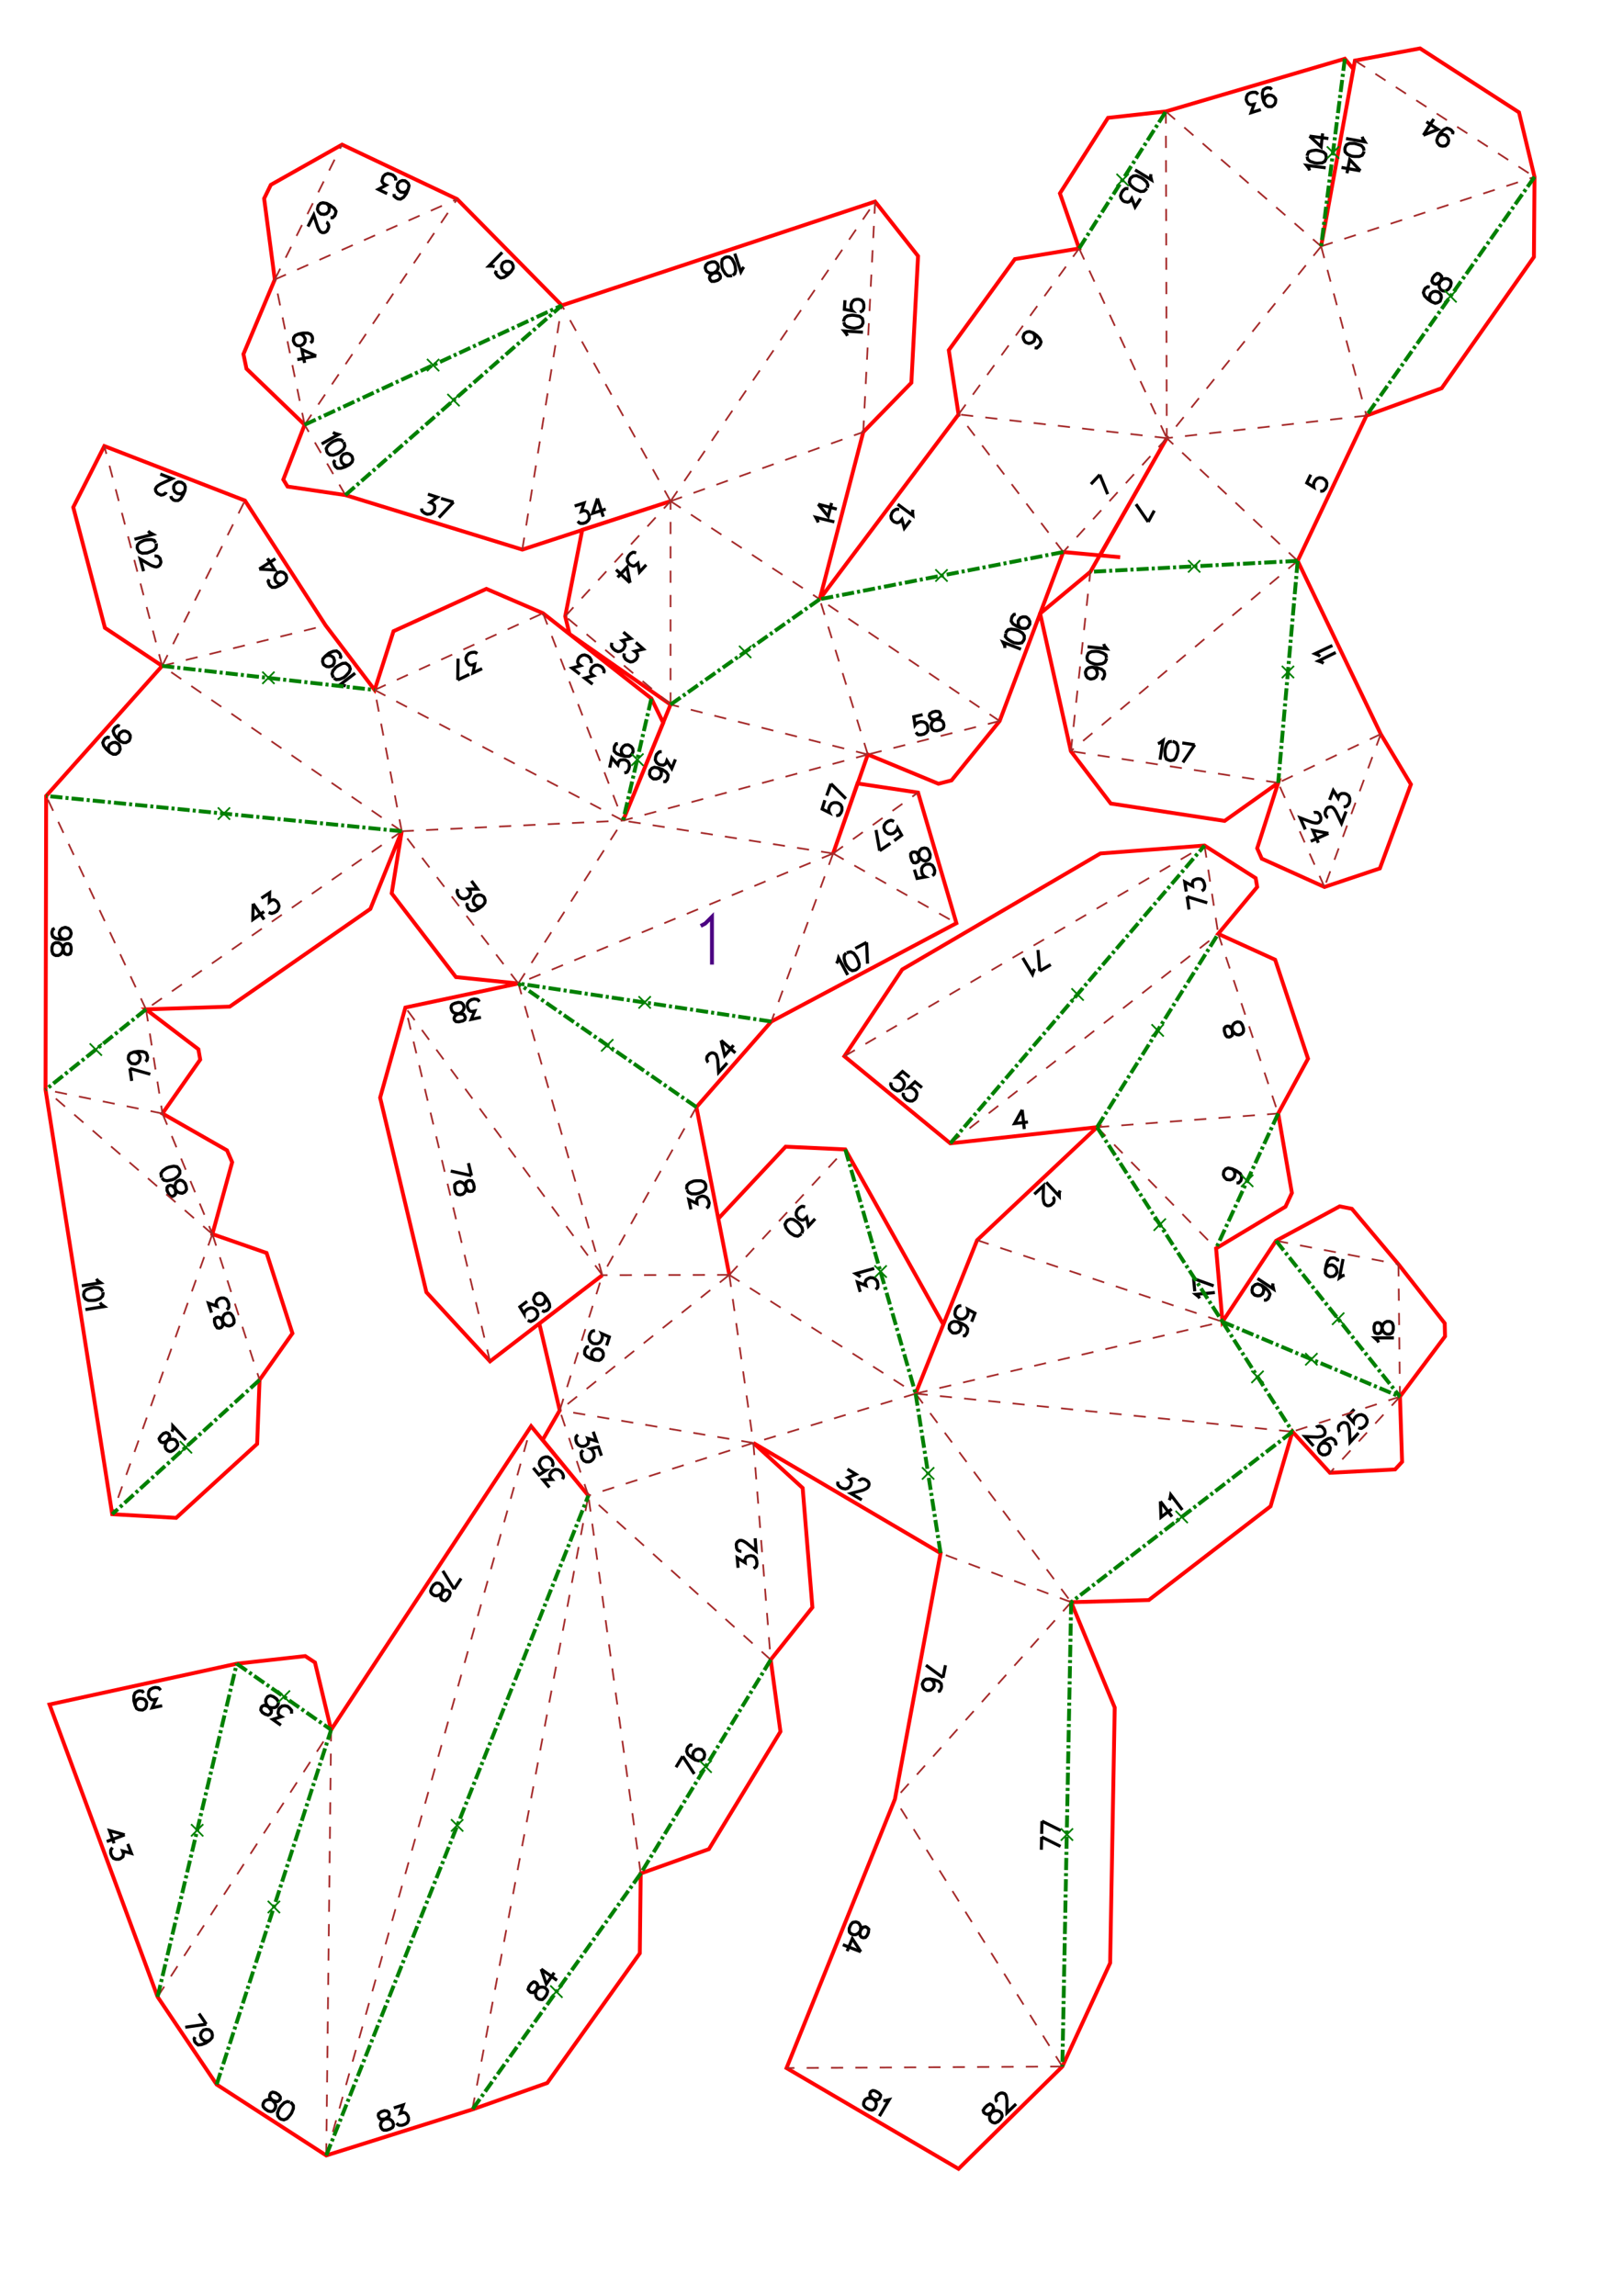<?xml version="1.0" encoding="UTF-8" standalone="no"?>
<svg
   height="841.89pt"
   viewBox="0 0 533 754"
   width="595.276pt"
   version="1.1"
   id="svg1"
   sodipodi:docname="gumi210_H20b_lang_A3x3.svg"
   inkscape:version="1.3 (0e150ed6c4, 2023-07-21)"
   xmlns:inkscape="http://www.inkscape.org/namespaces/inkscape"
   xmlns:sodipodi="http://sodipodi.sourceforge.net/DTD/sodipodi-0.dtd"
   xmlns="http://www.w3.org/2000/svg"
   xmlns:svg="http://www.w3.org/2000/svg">
  <defs
     id="defs1" />
  <sodipodi:namedview
     id="namedview1"
     pagecolor="#ffffff"
     bordercolor="#000000"
     borderopacity="0.25"
     inkscape:showpageshadow="2"
     inkscape:pageopacity="0.0"
     inkscape:pagecheckerboard="0"
     inkscape:deskcolor="#d1d1d1"
     inkscape:document-units="mm"
     showgrid="false"
     inkscape:zoom="2.204"
     inkscape:cx="1779.7187"
     inkscape:cy="504.76407"
     inkscape:window-width="1920"
     inkscape:window-height="1057"
     inkscape:window-x="-8"
     inkscape:window-y="-8"
     inkscape:window-maximized="1"
     inkscape:current-layer="svg1" />
  <style
     type="text/css"
     id="style1"><![CDATA[
			path {
				fill: none;
				stroke-width: 0.15mm;
			}
		]]></style>
  <g
     id="page_001">
    <path
       d="m 339.8,114.2 0.7,0.1 0.7,-0.6 0.4,-0.5 0.3,-0.9 -0.4,-1 -1,-1.1 -1.2,-0.9 -1.2,-0.4 -0.8,0.1 -0.8,0.5 -0.2,0.3 -0.3,0.9 0.2,0.8 0.5,0.8 0.3,0.2 0.9,0.3 0.8,-0.2 0.8,-0.5 0.2,-0.3 0.2,-0.9 -0.1,-0.8 -0.5,-0.8 m 38.7,-52.1 -0.1,0.7 0.3,1.2 -5.4,-3.3 m 4,5.9 0.2,-0.9 -0.4,-1 -1.1,-1 -0.8,-0.5 -1.4,-0.6 -1.1,0.1 -0.8,0.6 -0.3,0.5 -0.2,0.9 0.4,1 1.1,1 0.8,0.5 1.4,0.6 1.1,-0.1 0.7,-0.6 0.3,-0.3 m -2.1,3.3 -1.8,2.8 -1.1,-2.8 -0.5,0.8 -0.5,0.3 -0.4,0.1 -1,-0.2 -0.5,-0.3 -0.6,-0.8 -0.2,-0.8 0.3,-0.9 0.5,-0.8 0.7,-0.6 0.4,-0.1 0.7,0.1 m 44.5,-28.5 0.1,-0.9 0.4,-0.8 0.8,-0.5 0.2,-0.1 1,0.1 0.7,0.4 0.6,0.7 0.1,0.3 -0.1,1 -0.4,0.7 -0.8,0.6 h -0.3 -0.9 l -0.7,-0.4 -0.7,-1.1 -0.4,-1.4 -0.1,-1.5 0.3,-1.1 0.8,-0.5 0.6,-0.2 0.9,0.1 0.5,0.5 m -3.6,6.6 -3.2,1 1,-2.8 -0.8,0.2 -0.7,-0.1 -0.4,-0.2 -0.5,-0.8 -0.2,-0.6 0.1,-0.9 0.4,-0.8 0.8,-0.5 0.8,-0.2 h 1 l 0.3,0.2 0.5,0.5 m 16.9,25 -0.2,-0.7 -0.8,-1 6.3,0.8 m -6.1,-3.7 0.2,0.9 0.8,0.7 1.5,0.5 0.8,0.1 1.6,-0.1 0.9,-0.5 0.4,-0.8 0.1,-0.6 -0.2,-1 -0.8,-0.7 -1.4,-0.4 -0.9,-0.2 -1.5,0.2 -1,0.4 -0.4,0.9 -0.1,0.4 m 0.8,-6.5 3.8,3.5 0.5,-4.4 m -4.3,0.9 6.2,0.8 m -75.1,110.4 2.6,6.4 m -5.5,-3.3 2.9,-3.1 m -61.4,11.5 -0.1,0.7 0.1,1.2 -5,-3.7 m 4.2,5.3 -2,2.6 -0.8,-2.9 -0.6,0.7 -0.6,0.3 -0.4,0.1 -0.9,-0.3 -0.5,-0.4 -0.5,-0.7 -0.1,-0.9 0.3,-0.9 0.5,-0.7 0.8,-0.5 0.4,-0.1 0.7,0.1 m 34.7,45.5 v -0.7 l -0.6,-1.2 5.9,2.3 m -5,-5.1 -0.1,1 0.7,0.8 1.3,0.8 0.8,0.4 1.5,0.2 1.1,-0.2 0.6,-0.8 0.2,-0.5 v -1 l -0.6,-0.9 -1.3,-0.8 -0.9,-0.3 -1.5,-0.2 -1,0.2 -0.6,0.7 -0.2,0.5 m 3.3,-6.3 -0.6,0.1 -0.6,0.7 -0.2,0.6 -0.1,0.9 0.6,0.9 1.3,0.8 1.4,0.6 1.3,0.1 0.8,-0.3 0.5,-0.8 0.2,-0.3 v -0.9 l -0.4,-0.8 -0.7,-0.6 -0.3,-0.1 h -0.9 l -0.8,0.3 -0.6,0.8 -0.1,0.2 v 1 l 0.3,0.8 0.7,0.6 m -32.4,28.4 -2.9,0.7 0.4,2.7 0.2,-0.3 0.8,-0.5 0.9,-0.3 0.9,0.1 0.8,0.4 0.5,0.8 0.1,0.6 v 1 l -0.5,0.7 -0.8,0.5 -0.9,0.2 h -0.9 l -0.4,-0.3 -0.4,-0.5 m 5.4,-6.6 -0.8,0.5 -0.2,0.7 0.2,0.5 0.4,0.5 0.7,0.2 h 1.2 l 1,0.1 0.7,0.4 0.4,0.5 0.2,0.9 -0.1,0.6 -0.2,0.4 -0.8,0.5 -1.2,0.3 -0.9,-0.1 -0.4,-0.2 -0.4,-0.5 -0.2,-0.9 0.1,-0.6 0.4,-0.8 0.8,-0.5 1.1,-0.6 0.5,-0.4 0.2,-0.6 -0.2,-0.6 -0.4,-0.5 -1,-0.1 -1.3,0.3 m -84.2,15.5 -1.2,3 -1.6,-2.6 -0.3,0.9 -0.5,0.4 -0.4,0.2 -1,-0.1 -0.5,-0.2 -0.7,-0.6 -0.4,-0.8 0.1,-1 0.3,-0.8 0.7,-0.7 0.3,-0.2 h 0.7 m 0.5,9.8 h 0.7 l 0.6,-0.7 0.2,-0.6 0.1,-0.9 -0.6,-0.9 -1.3,-0.9 -1.4,-0.5 -1.2,-0.2 -0.8,0.3 -0.6,0.7 -0.1,0.3 -0.1,1 0.3,0.7 0.8,0.7 0.2,0.1 h 1 l 0.8,-0.3 0.6,-0.7 0.1,-0.3 0.1,-0.9 -0.4,-0.8 -0.7,-0.6 m 54.8,10.6 -0.9,2.9 2.4,1.2 -0.2,-0.4 v -1 l 0.3,-0.8 0.6,-0.8 0.8,-0.3 h 0.9 l 0.6,0.2 0.7,0.5 0.4,0.8 v 1 l -0.3,0.8 -0.6,0.8 -0.4,0.1 -0.6,0.1 m -1.7,-10.5 4.9,4.9 m -6.3,-1 1.4,-3.9 m -118.1,31.9 2,2.7 h -3 l 0.6,0.7 0.1,0.7 -0.1,0.4 -0.5,0.8 -0.5,0.3 -0.9,0.3 -0.8,-0.1 -0.8,-0.5 -0.5,-0.7 -0.3,-0.9 v -0.4 l 0.3,-0.6 m 8,5.5 -0.9,0.3 -0.8,-0.1 -0.8,-0.6 -0.2,-0.2 -0.3,-0.9 0.1,-0.8 0.5,-0.8 0.3,-0.2 0.9,-0.3 0.8,0.1 0.8,0.5 0.2,0.3 0.3,0.9 -0.1,0.8 -0.8,1 -1.2,0.9 -1.4,0.7 h -1 l -0.8,-0.5 -0.4,-0.5 -0.3,-0.9 0.3,-0.6 m 4.7,-77 -3,1.4 0.6,-2.9 -0.8,0.3 h -0.7 l -0.4,-0.1 -0.6,-0.7 -0.3,-0.6 -0.1,-0.9 0.3,-0.8 0.7,-0.7 0.8,-0.3 1,-0.1 0.4,0.1 0.5,0.4 m -6.4,8.6 0.1,-7 m 3.7,5.2 -3.8,1.8 m 44.3,1.4 -2.6,-2 2.9,-0.8 -0.7,-0.5 -0.3,-0.6 v -0.5 l 0.3,-0.8 0.4,-0.5 0.8,-0.5 0.8,-0.1 0.9,0.3 0.7,0.5 0.5,0.8 0.1,0.5 -0.2,0.6 m -7.8,0.3 -2.6,-2 2.9,-0.8 -0.7,-0.5 -0.3,-0.6 V 217 l 0.3,-0.8 0.4,-0.5 0.8,-0.5 0.8,-0.1 0.9,0.3 0.7,0.5 0.5,0.8 0.1,0.5 -0.1,0.6 m 6.1,34.3 0.7,-3.2 2,2.3 0.2,-0.9 0.4,-0.5 0.3,-0.2 1,-0.1 0.6,0.1 0.8,0.5 0.4,0.7 0.1,1 -0.2,0.8 -0.5,0.9 -0.3,0.2 -0.7,0.1 m -2.1,-9.6 -0.6,0.1 -0.5,0.8 -0.1,0.6 v 1 l 0.8,0.8 1.4,0.6 1.4,0.3 h 1.3 l 0.7,-0.5 0.5,-0.8 0.1,-0.3 -0.1,-0.9 -0.5,-0.7 -0.8,-0.5 -0.3,-0.1 -0.9,0.1 -0.7,0.5 -0.5,0.8 -0.1,0.3 0.1,0.9 0.4,0.7 0.8,0.5 m 27.3,100.5 -0.2,-0.2 -0.3,-0.7 v -0.4 l 0.1,-0.6 0.8,-0.9 0.7,-0.3 h 0.4 l 0.6,0.2 0.5,0.4 0.2,0.6 0.3,1 0.3,4.2 2.8,-3.1 m -2,-7.4 1.2,5 2.9,-3.4 m -4.1,-1.6 4.7,4.1 m -14.6,51.4 -0.7,-3.2 2.7,1.3 -0.1,-0.9 0.1,-0.6 0.3,-0.4 0.8,-0.4 0.6,-0.2 0.9,0.2 0.7,0.4 0.5,0.9 0.2,0.8 -0.2,1 -0.2,0.3 -0.5,0.4 m -6.4,-6 0.5,0.8 1,0.5 h 1.5 l 0.9,-0.2 1.4,-0.6 0.8,-0.8 0.1,-0.9 -0.1,-0.6 -0.5,-0.8 -1,-0.4 h -1.5 l -0.9,0.1 -1.4,0.6 -0.8,0.8 -0.1,0.9 0.1,0.5 m -26.4,51.2 0.9,-2.8 -2.5,-1.1 0.2,0.4 v 0.9 l -0.3,0.9 -0.5,0.7 -0.8,0.4 h -0.9 l -0.6,-0.1 -0.8,-0.6 -0.4,-0.8 v -0.9 l 0.3,-0.9 0.5,-0.7 0.4,-0.2 0.7,-0.1 m 0,9.7 -0.7,-0.6 -0.4,-0.7 v -1 l 0.1,-0.3 0.5,-0.7 0.8,-0.4 h 0.9 l 0.3,0.1 0.8,0.5 0.4,0.8 v 0.9 l -0.1,0.3 -0.6,0.8 -0.7,0.4 -1.3,-0.1 -1.4,-0.5 -1.3,-0.7 -0.7,-0.8 v -1 l 0.2,-0.6 0.5,-0.7 0.7,-0.1 m 1.4,27.9 1.1,3.1 -2.9,-0.9 0.3,0.8 -0.1,0.7 -0.2,0.4 -0.7,0.5 -0.6,0.2 h -0.9 l -0.8,-0.4 -0.6,-0.7 -0.3,-0.9 v -0.9 l 0.2,-0.4 0.5,-0.5 m 7.7,6.9 -1,-2.9 -2.6,0.6 0.4,0.2 0.5,0.8 0.3,0.8 v 1 l -0.4,0.7 -0.7,0.6 -0.6,0.2 h -0.9 l -0.8,-0.4 -0.6,-0.8 -0.2,-0.8 -0.1,-1 0.2,-0.3 0.5,-0.5 m 50.9,38.6 -0.3,-3.3 2.6,1.6 -0.1,-0.9 0.3,-0.6 0.2,-0.4 0.9,-0.3 0.6,-0.1 0.9,0.2 0.7,0.6 0.3,0.9 0.1,0.9 -0.2,0.9 -0.3,0.3 -0.6,0.4 m -4,-5.6 h -0.3 l -0.6,-0.2 -0.4,-0.3 -0.3,-0.6 -0.1,-1.2 0.2,-0.6 0.3,-0.3 0.6,-0.4 h 0.6 l 0.6,0.2 1,0.6 3.2,2.7 -0.3,-4.2 m -23.8,71.6 3.8,5.8 m -6,-2.2 2.2,-3.6 m 3.2,-3.6 -0.7,-0.1 -0.7,0.6 -0.3,0.5 -0.2,1 0.4,1 1.2,1 1.2,0.8 1.2,0.3 0.8,-0.2 0.8,-0.6 0.1,-0.2 0.2,-1 -0.2,-0.8 -0.6,-0.7 -0.2,-0.2 -1,-0.2 -0.8,0.2 -0.7,0.6 -0.2,0.3 -0.2,0.9 0.2,0.8 0.6,0.8 m -54.6,74.5 -0.3,0.9 0.4,0.5 0.4,0.4 0.7,0.1 0.6,-0.3 0.9,-0.8 0.8,-0.6 0.8,-0.1 0.7,0.1 0.7,0.5 0.4,0.6 v 0.4 l -0.3,0.9 -0.7,1 -0.7,0.6 h -0.4 l -0.7,-0.1 -0.7,-0.5 -0.3,-0.6 -0.2,-0.8 0.3,-0.9 0.4,-1.2 0.1,-0.6 -0.3,-0.6 -0.5,-0.4 -0.6,-0.1 -0.8,0.6 -0.8,1.1 m 4.1,-5.9 1.7,4.9 2.6,-3.7 m -4.3,-1.2 5.2,3.7 m -57.8,43.2 -0.8,0.6 -0.1,0.6 0.2,0.6 0.4,0.5 0.7,0.1 1.2,-0.1 h 1 l 0.7,0.4 0.5,0.5 0.3,0.9 -0.1,0.6 -0.2,0.4 -0.8,0.5 -1.2,0.4 H 126 l -0.4,-0.2 -0.4,-0.5 -0.3,-0.8 0.1,-0.7 0.4,-0.8 0.7,-0.5 1.1,-0.7 0.5,-0.4 0.1,-0.7 -0.2,-0.6 -0.5,-0.4 -0.9,-0.1 -1.3,0.4 m 4.4,-1.3 3.1,-1 -1,2.8 0.9,-0.3 0.7,0.1 0.3,0.2 0.6,0.8 0.2,0.6 v 0.9 l -0.4,0.8 -0.8,0.5 -0.9,0.3 h -0.9 l -0.4,-0.2 -0.5,-0.5 m 50.2,-208.8 -2.1,-2.5 3,-0.1 -0.6,-0.7 -0.2,-0.7 0.1,-0.4 0.5,-0.8 0.5,-0.4 0.8,-0.3 0.9,0.1 0.8,0.5 0.6,0.7 0.3,0.8 v 0.5 l -0.3,0.6 m -9.6,-3.7 1.9,2.3 2.3,-1.5 h -0.5 l -0.8,-0.5 -0.5,-0.7 -0.4,-0.9 0.1,-0.8 0.5,-0.8 0.5,-0.4 0.9,-0.3 h 0.8 l 0.8,0.5 0.6,0.7 0.3,0.9 v 0.4 l -0.3,0.7 m -32.2,40.2 -3.7,-6 m 6,2.5 -2.3,3.5 m -1.5,2.2 0.2,-0.9 -0.3,-0.6 -0.5,-0.3 -0.7,-0.1 -0.5,0.3 -1,0.9 -0.7,0.5 -0.8,0.2 -0.7,-0.1 -0.7,-0.5 -0.4,-0.5 -0.1,-0.5 0.3,-0.9 0.6,-1 0.8,-0.6 0.4,-0.1 0.7,0.1 0.7,0.5 0.4,0.6 0.1,0.8 -0.2,0.9 -0.4,1.2 -0.1,0.7 0.3,0.6 0.5,0.3 0.7,0.1 0.7,-0.6 0.8,-1.1 m -57.3,163.3 -0.9,-0.2 -0.6,0.3 -0.3,0.5 -0.1,0.7 0.4,0.6 0.8,0.9 0.6,0.7 0.2,0.8 -0.1,0.7 -0.5,0.8 -0.5,0.3 -0.5,0.1 -0.9,-0.2 -1,-0.7 -0.6,-0.7 -0.1,-0.5 0.1,-0.6 0.5,-0.8 0.6,-0.3 0.8,-0.2 0.9,0.2 1.2,0.4 0.7,0.1 0.5,-0.3 0.4,-0.5 v -0.7 l -0.5,-0.7 -1.2,-0.8 m 4.9,3.2 -0.9,-0.2 -1,0.4 -1.1,1.1 -0.5,0.7 -0.6,1.5 0.1,1 0.6,0.8 0.5,0.3 0.9,0.2 1,-0.4 1,-1.1 0.5,-0.7 0.6,-1.5 v -1 l -0.6,-0.8 -0.4,-0.2 m -27.6,-25.7 -6.9,1 m 4.5,-4.5 2.4,3.5 m 1.1,5.3 -1,0.3 -0.8,-0.2 -0.7,-0.6 -0.2,-0.2 -0.3,-0.9 0.2,-0.9 0.6,-0.7 0.2,-0.2 0.9,-0.2 0.9,0.1 0.7,0.6 0.2,0.3 0.2,0.9 -0.1,0.8 -0.8,0.9 -1.3,0.9 -1.4,0.5 -1.1,0.1 -0.7,-0.6 -0.4,-0.5 -0.2,-0.9 L 64,669 M 39.4,243.4 38.9,242.5 v -0.8 l 0.4,-0.9 0.2,-0.2 0.8,-0.5 h 0.8 l 0.9,0.4 0.2,0.2 0.5,0.8 v 0.8 l -0.3,0.9 -0.2,0.2 -0.9,0.5 h -0.8 l -1.1,-0.5 -1.1,-1 -0.9,-1.3 -0.3,-1 0.4,-0.9 0.4,-0.4 0.8,-0.5 0.6,0.2 m -3.3,8.6 -0.4,-0.8 -0.1,-0.8 0.4,-0.9 0.2,-0.2 0.8,-0.5 0.9,-0.1 0.8,0.4 0.3,0.2 0.4,0.8 0.1,0.9 -0.4,0.9 -0.2,0.2 -0.8,0.5 h -0.9 l -1.1,-0.6 -1.1,-1 -0.9,-1.2 -0.3,-1 0.4,-0.9 0.4,-0.5 0.8,-0.4 0.7,0.2 m 47.1,54.5 -0.1,5.2 3.7,-2.6 m -3.6,-2.6 3.6,5.2 m -0.9,-7 2.7,-1.8 -0.1,3 0.7,-0.6 0.7,-0.1 0.4,0.1 0.8,0.6 0.3,0.5 0.3,0.9 -0.2,0.8 -0.5,0.8 -0.8,0.5 -0.9,0.3 -0.4,-0.1 -0.6,-0.3 m -67,8.9 -0.9,-0.3 -0.6,-0.6 -0.3,-0.9 v -0.3 l 0.3,-0.9 0.6,-0.6 0.9,-0.3 h 0.3 l 0.9,0.3 0.6,0.6 0.3,0.9 v 0.3 l -0.3,0.9 -0.6,0.6 -1.2,0.3 h -1.5 l -1.5,-0.3 -0.9,-0.6 -0.3,-0.9 v -0.6 l 0.3,-0.9 0.6,-0.3 m 5.4,6.2 -0.3,-0.9 -0.6,-0.3 h -0.6 l -0.6,0.3 -0.3,0.6 -0.3,1.2 -0.3,0.9 -0.6,0.6 -0.6,0.3 h -0.9 l -0.6,-0.3 -0.3,-0.3 -0.3,-0.9 v -1.2 l 0.3,-0.9 0.3,-0.3 0.6,-0.3 h 0.9 l 0.6,0.3 0.6,0.6 0.3,0.9 0.3,1.2 0.3,0.6 0.6,0.3 h 0.6 l 0.6,-0.3 0.3,-0.9 V 311 m 19.3,39.9 6.7,1.9 m -6.1,2.2 -0.6,-4.1 m 1.3,-5.4 0.9,0.2 0.7,0.5 0.4,0.8 0.1,0.3 -0.2,1 -0.5,0.7 -0.8,0.4 h -0.3 l -1,-0.1 -0.6,-0.5 -0.5,-0.9 v -0.3 l 0.1,-0.9 0.5,-0.7 1.2,-0.5 1.5,-0.2 1.5,0.1 1,0.4 0.4,0.9 0.1,0.6 -0.2,0.9 -0.5,0.4 m 7.6,43.5 0.6,0.7 0.7,0.1 0.6,-0.3 0.4,-0.5 v -0.6 l -0.1,-1.3 -0.1,-0.9 0.3,-0.8 0.4,-0.5 0.9,-0.4 0.6,0.1 0.4,0.2 0.7,0.7 0.4,1.1 0.1,0.9 -0.2,0.4 -0.4,0.5 -0.8,0.4 -0.7,-0.1 -0.8,-0.3 -0.6,-0.7 -0.8,-1 -0.5,-0.4 -0.6,-0.1 -0.6,0.2 -0.4,0.5 v 1 l 0.6,1.2 m -2.3,-5.3 0.7,0.7 1,0.2 1.5,-0.3 0.9,-0.3 1.2,-0.9 0.6,-0.9 v -0.9 l -0.3,-0.6 -0.6,-0.7 -1.1,-0.2 -1.5,0.3 -0.8,0.3 -1.3,0.9 -0.6,0.9 0.1,0.9 0.2,0.4 m -21.5,33.3 0.4,0.6 1,0.7 -6.2,1 m 6.9,1.9 -0.5,-0.8 -0.9,-0.5 -1.6,-0.1 -0.9,0.2 -1.4,0.5 -0.8,0.7 -0.2,1 0.1,0.6 0.5,0.8 1,0.5 h 1.5 l 0.9,-0.1 1.4,-0.5 0.8,-0.8 0.2,-0.9 -0.1,-0.4 m -0.9,3.4 0.4,0.6 1,0.7 -6.2,1 m 85.5,-204.8 -0.6,-0.2 -1.3,-0.2 5,-3.8 m -7,1.6 0.8,0.5 1.1,-0.1 1.4,-0.6 0.7,-0.6 1,-1.1 0.4,-1.1 -0.3,-0.9 -0.4,-0.4 -0.8,-0.6 -1.1,0.1 -1.3,0.7 -0.8,0.5 -1,1.2 -0.3,1 0.3,0.9 0.3,0.3 m -2.8,-7 0.9,-0.3 0.8,0.1 0.8,0.5 0.2,0.2 0.3,0.9 -0.1,0.9 -0.5,0.8 -0.3,0.1 -0.9,0.3 -0.8,-0.1 -0.8,-0.5 -0.2,-0.2 -0.3,-0.9 0.1,-0.9 0.8,-0.9 1.2,-1 1.4,-0.6 1.1,-0.1 0.7,0.5 0.4,0.5 0.3,0.9 -0.3,0.6 m -23.2,-26 -0.4,0.6 0.3,0.9 0.3,0.5 0.7,0.6 h 1.1 l 1.4,-0.6 1.3,-0.8 0.8,-0.9 0.2,-0.8 -0.2,-0.9 -0.2,-0.3 -0.7,-0.6 -0.9,-0.2 -0.9,0.3 -0.2,0.1 -0.6,0.8 -0.2,0.8 0.2,0.9 0.2,0.3 0.7,0.6 0.9,0.2 0.9,-0.3 m -8,-4.6 5.1,0.3 -2.4,-3.8 m -2.7,3.5 5.3,-3.4 m -34.3,-20.6 0.1,0.6 0.7,0.7 0.6,0.2 h 0.9 l 0.9,-0.6 0.8,-1.3 0.6,-1.4 0.1,-1.2 -0.3,-0.8 -0.8,-0.6 -0.2,-0.1 -1,-0.1 -0.8,0.4 -0.6,0.7 -0.1,0.3 v 0.9 l 0.3,0.8 0.8,0.6 0.2,0.1 1,0.1 0.8,-0.4 0.6,-0.7 m -6.2,0.5 -0.1,0.3 -0.5,0.4 -0.4,0.2 -0.7,0.1 -1.1,-0.5 -0.4,-0.5 -0.2,-0.3 -0.1,-0.7 0.3,-0.6 0.4,-0.4 0.9,-0.6 3.9,-1.8 -3.9,-1.5 m -4,18.7 0.5,0.5 1.1,0.6 -6.1,1.6 m 7,1.2 -0.5,-0.8 -1,-0.3 -1.5,0.1 -0.9,0.2 -1.4,0.7 -0.7,0.8 -0.1,0.9 0.2,0.6 0.5,0.8 1,0.4 1.6,-0.1 0.8,-0.3 1.4,-0.6 0.7,-0.8 0.1,-1 -0.1,-0.4 m -0.5,4.1 H 51 l 0.7,0.1 0.3,0.2 0.5,0.5 0.3,1.2 -0.2,0.6 -0.2,0.4 -0.5,0.4 -0.6,0.2 -0.6,-0.1 -1.1,-0.4 -3.6,-2.1 1.1,4 m 422.5,-93.3 -0.7,-0.1 -0.8,0.5 -0.3,0.5 -0.3,0.9 0.4,1.1 1.1,1.1 1.2,0.8 1.2,0.5 0.8,-0.2 0.8,-0.5 0.1,-0.3 0.3,-0.9 -0.1,-0.8 -0.6,-0.8 -0.3,-0.2 -0.9,-0.2 -0.8,0.1 -0.8,0.6 -0.1,0.2 -0.3,0.9 0.1,0.9 0.6,0.7 m 0.3,-7.7 -0.2,0.9 0.3,0.6 0.5,0.3 0.6,0.1 0.6,-0.3 1,-0.8 0.7,-0.6 0.9,-0.1 0.6,0.1 0.8,0.5 0.3,0.6 v 0.4 l -0.2,0.9 -0.7,1 -0.8,0.5 -0.4,0.1 -0.7,-0.1 -0.7,-0.5 -0.3,-0.6 -0.2,-0.8 0.3,-0.9 0.5,-1.2 0.1,-0.7 -0.4,-0.5 -0.5,-0.4 -0.6,-0.1 -0.8,0.6 -0.8,1.1 m 1.9,-46.6 0.7,-0.6 0.9,-0.2 0.9,0.3 0.2,0.1 0.6,0.8 0.2,0.8 -0.2,0.9 -0.2,0.3 -0.7,0.6 -0.9,0.1 -0.9,-0.2 -0.2,-0.2 -0.6,-0.7 -0.2,-0.8 0.4,-1.2 0.8,-1.3 1.1,-1 1,-0.5 0.9,0.3 0.5,0.3 0.6,0.7 -0.1,0.7 m -9.6,0.3 4.8,-1.9 -3.8,-2.5 m -1,4.4 3.4,-5.3 m -23.5,5.8 0.2,0.6 0.7,1.1 -6.2,-1.1 m 5.9,4 -0.2,-0.9 -0.7,-0.8 -1.5,-0.5 -0.8,-0.2 h -1.6 l -1,0.5 -0.4,0.8 -0.1,0.6 0.1,0.9 0.8,0.8 1.4,0.6 0.9,0.1 h 1.5 l 1,-0.4 0.5,-0.9 0.1,-0.4 m -1.2,6.4 -3.5,-3.7 -0.9,4.5 m 4.4,-0.8 -6.2,-1.1 m -10.1,100.9 -1.3,2.7 2.3,1.4 -0.1,-0.4 0.1,-0.9 0.4,-0.8 0.6,-0.7 0.8,-0.3 1,0.1 0.5,0.3 0.7,0.6 0.3,0.8 -0.1,1 -0.4,0.8 -0.7,0.7 -0.4,0.1 h -0.6 m -165.9,239 -2.2,2.4 -0.6,-2.9 -0.6,0.6 -0.6,0.3 h -0.4 l -0.9,-0.4 -0.4,-0.4 -0.5,-0.8 v -0.9 l 0.4,-0.9 0.6,-0.6 0.8,-0.5 h 0.4 l 0.7,0.2 m -1.1,8.7 0.3,-0.9 -0.2,-1 -0.9,-1.2 -0.7,-0.7 -1.3,-0.8 -1,-0.1 -0.9,0.4 -0.4,0.5 -0.4,0.8 0.3,1.1 0.9,1.2 0.6,0.6 1.3,0.8 1.1,0.2 0.8,-0.5 0.4,-0.3 m 19.3,19.1 -0.9,-3.2 2.8,1.1 -0.3,-0.9 0.2,-0.6 0.2,-0.4 0.8,-0.5 0.5,-0.2 1,0.1 0.7,0.4 0.6,0.7 0.2,0.9 v 1 l -0.2,0.3 -0.5,0.5 m -5,-4.1 -0.5,-0.4 -1.1,-0.7 6.1,-1.7 m -18.4,-245 -0.2,-0.6 -0.6,-1.1 6.1,1.5 m -5.3,-5.8 3.3,4 1.1,-4.4 m -4.4,0.4 6.1,1.6 m 3.5,-56.9 -0.3,-0.6 -0.8,-1 6.2,0.4 m -6.3,-3.3 0.3,0.9 0.8,0.6 1.5,0.4 0.9,0.1 1.5,-0.3 0.9,-0.5 0.4,-0.9 v -0.6 l -0.2,-0.9 -0.9,-0.7 -1.5,-0.3 -0.9,-0.1 -1.5,0.2 -0.9,0.6 -0.4,0.9 v 0.4 m 0.4,-7 -0.2,3 2.7,0.5 -0.3,-0.3 -0.2,-0.9 V 100 l 0.4,-0.9 0.6,-0.6 0.9,-0.2 h 0.6 l 0.9,0.3 0.6,0.7 0.2,0.9 v 0.9 l -0.4,0.9 -0.3,0.2 -0.6,0.3 m -38.1,-14.8 -0.4,0.5 -0.6,1.1 -2,-6 m -0.7,7.1 0.7,-0.5 0.3,-1.1 -0.2,-1.5 -0.3,-0.9 -0.7,-1.3 -0.9,-0.7 h -0.9 l -0.6,0.2 -0.8,0.6 -0.2,1 0.1,1.6 0.3,0.8 0.8,1.3 0.8,0.7 h 1 l 0.4,-0.1 m -4.6,1.5 0.7,-0.6 0.1,-0.6 -0.2,-0.6 -0.4,-0.5 -0.7,-0.1 -1.2,0.1 h -1 l -0.8,-0.4 -0.4,-0.4 -0.3,-0.9 0.1,-0.6 0.2,-0.4 0.7,-0.6 1.2,-0.4 h 0.9 l 0.4,0.2 0.5,0.5 0.3,0.9 -0.1,0.6 -0.4,0.8 -0.8,0.5 -1,0.7 -0.5,0.5 -0.1,0.6 0.2,0.6 0.5,0.5 h 0.9 l 1.3,-0.4 m -47.2,74.2 3.1,-1 -0.9,2.8 0.8,-0.3 0.7,0.1 0.4,0.2 0.5,0.8 0.2,0.5 v 1 l -0.4,0.7 -0.7,0.6 -0.9,0.3 h -0.9 l -0.4,-0.2 -0.5,-0.5 m 6.5,-7.5 -1.6,4.9 4.3,-1.4 m -2.7,-3.5 1.9,6 m -57.6,-7.4 3.1,1 -2.4,1.7 0.8,0.3 0.5,0.5 0.2,0.3 v 1 l -0.1,0.6 -0.6,0.7 -0.7,0.4 -1,0.1 -0.8,-0.3 -0.8,-0.6 -0.2,-0.3 -0.1,-0.7 m 10.5,-2.1 -4.8,5.1 m 0.7,-6.3 4.1,1.2 m -39.6,-22.9 0.5,0.3 1.3,0.4 -5.5,3.1 m 7.1,-0.7 -0.7,-0.6 -1.1,-0.1 -1.4,0.5 -0.8,0.5 -1.1,1 -0.5,0.9 0.2,1 0.3,0.5 0.7,0.6 1.1,0.1 1.4,-0.5 0.8,-0.5 1.2,-1 0.4,-1 -0.2,-0.9 -0.2,-0.4 m 1.9,7.4 -1,0.2 -0.8,-0.2 -0.7,-0.7 -0.1,-0.2 -0.2,-0.9 0.2,-0.9 0.6,-0.7 0.3,-0.1 0.9,-0.2 0.8,0.2 0.7,0.6 0.2,0.3 0.2,0.9 -0.2,0.8 -0.9,0.9 -1.3,0.7 -1.5,0.5 h -1.1 l -0.7,-0.6 -0.3,-0.6 -0.2,-0.9 0.4,-0.6 m 53,-62.2 -0.3,0.7 0.5,0.8 0.4,0.4 0.8,0.5 1.1,-0.2 1.3,-0.9 1,-1 0.7,-1.1 v -0.8 l -0.4,-0.9 -0.2,-0.2 -0.9,-0.4 h -0.8 l -0.9,0.4 -0.2,0.2 -0.4,0.8 v 0.9 l 0.4,0.8 0.2,0.2 0.8,0.5 h 0.9 l 0.8,-0.4 m -5.4,-1.6 -0.7,-0.2 h -1.2 l 4.4,-4.5 m -63,29.7 0.6,-0.5 0.1,-0.9 -0.1,-0.6 -0.5,-0.8 -1,-0.4 h -1.5 l -1.5,0.3 -1.1,0.5 -0.5,0.7 -0.1,1 0.1,0.3 0.4,0.8 0.7,0.5 1,0.1 0.3,-0.1 0.8,-0.5 0.5,-0.7 0.1,-0.9 -0.1,-0.3 -0.5,-0.8 -0.7,-0.5 -0.9,-0.1 m 5.8,7.2 -4.7,-2.1 0.9,4.4 m 3.8,-2.3 -6.2,1.2 m 10.9,-46.6 h 0.7 l 0.7,-0.7 0.2,-0.5 0.2,-0.9 -0.6,-1 -1.2,-0.9 -1.3,-0.7 -1.2,-0.2 -0.8,0.2 -0.7,0.7 -0.1,0.3 -0.2,0.9 0.3,0.8 0.7,0.7 0.2,0.1 1,0.1 0.8,-0.2 0.7,-0.7 0.1,-0.3 0.1,-0.9 -0.2,-0.8 -0.7,-0.7 m -0.1,6.2 0.3,0.1 0.4,0.6 0.1,0.4 v 0.6 l -0.5,1.1 -0.5,0.4 -0.5,0.2 h -0.6 l -0.6,-0.3 -0.4,-0.5 -0.5,-1 -1.3,-4 -1.9,3.8 m 28.3,-10.7 v 0.7 l 0.7,0.6 0.5,0.3 0.9,0.1 1,-0.6 0.9,-1.2 0.6,-1.4 0.3,-1.2 -0.3,-0.8 -0.7,-0.6 -0.3,-0.2 -0.9,-0.1 -0.8,0.3 -0.7,0.7 -0.1,0.3 -0.1,0.9 0.3,0.8 0.7,0.7 0.2,0.1 1,0.1 0.8,-0.3 0.6,-0.7 m -6.9,1.4 -2.9,-1.4 2.6,-1.4 -0.8,-0.4 -0.4,-0.5 -0.2,-0.4 0.2,-0.9 0.2,-0.6 0.7,-0.7 0.8,-0.3 0.9,0.2 0.8,0.3 0.7,0.7 0.2,0.4 v 0.7 m 74.8,148.3 2.5,2.1 -2.9,0.7 0.7,0.6 0.2,0.6 0.1,0.4 -0.4,0.9 -0.4,0.5 -0.8,0.5 -0.8,0.1 -0.9,-0.4 -0.7,-0.6 -0.5,-0.8 v -0.4 l 0.1,-0.7 m 7.9,-0.1 2.5,2.2 -2.9,0.7 0.7,0.5 0.2,0.6 0.1,0.5 -0.4,0.9 -0.4,0.4 -0.8,0.5 -0.8,0.1 -0.9,-0.4 -0.7,-0.5 -0.5,-0.9 v -0.4 l 0.1,-0.6 m 7.2,-29.1 -2.2,2.4 -0.5,-2.9 -0.7,0.6 -0.6,0.3 h -0.4 l -0.9,-0.4 -0.4,-0.4 -0.5,-0.8 v -0.9 l 0.4,-0.8 0.6,-0.7 0.8,-0.5 h 0.4 l 0.7,0.2 m -2,9.8 -1,-5.1 -3.1,3.3 m 4.1,1.8 -4.6,-4.3 m 76,295.4 2.8,1.7 -2.7,1.1 0.7,0.5 0.4,0.6 0.1,0.4 -0.2,0.9 -0.3,0.5 -0.7,0.6 -0.8,0.2 -1,-0.2 -0.7,-0.4 -0.7,-0.7 -0.1,-0.4 0.1,-0.7 m 6.9,-0.1 0.1,-0.3 0.6,-0.4 0.4,-0.1 0.7,0.1 1,0.6 0.4,0.5 0.1,0.5 -0.1,0.6 -0.3,0.5 -0.5,0.4 -1,0.5 -4.1,1.1 3.6,2.1 m 98.1,0.5 0.2,5.2 3.5,-2.7 m -3.7,-2.5 3.8,5 m -0.9,-5.4 0.3,-0.6 0.2,-1.2 3.8,5 m 29.8,-74.4 -0.1,0.6 0.3,1.3 -5.3,-3.5 m 2.1,7.1 h 0.7 l 0.7,-0.5 0.3,-0.6 0.3,-0.9 -0.5,-1 -1,-1 -1.3,-0.9 -1.2,-0.4 -0.8,0.2 -0.7,0.6 -0.2,0.2 -0.2,1 0.1,0.8 0.6,0.7 0.3,0.2 0.9,0.2 0.8,-0.1 0.8,-0.6 0.1,-0.3 0.3,-0.9 -0.2,-0.8 -0.6,-0.8 m 38.5,18.8 -0.3,-0.6 -1,-0.9 h 6.3 m -6.5,-2.6 0.3,0.9 0.6,0.3 h 0.6 l 0.6,-0.3 0.3,-0.6 0.3,-1.3 0.3,-0.9 0.6,-0.6 0.6,-0.3 h 0.9 l 0.6,0.3 0.3,0.3 0.3,0.9 v 1.2 l -0.3,0.9 -0.3,0.3 -0.6,0.3 h -0.9 l -0.6,-0.3 -0.6,-0.6 -0.3,-0.9 -0.3,-1.1 -0.3,-0.6 -0.6,-0.3 h -0.6 l -0.6,0.3 -0.3,0.9 v 1.3 m -9.7,-18.1 -0.7,0.2 -1,0.7 1.2,-6.2 m -5.8,3.4 0.4,-0.9 0.7,-0.4 1,-0.2 0.3,0.1 0.8,0.5 0.5,0.7 0.1,0.9 v 0.3 l -0.5,0.8 -0.7,0.5 -1,0.1 h -0.2 l -0.9,-0.5 -0.5,-0.7 v -1.2 l 0.3,-1.5 0.5,-1.4 0.8,-0.8 0.9,-0.1 0.6,0.1 0.9,0.5 0.1,0.6 m -120.3,19.8 1.1,-2.8 -2.4,-1.3 0.1,0.4 v 1 l -0.3,0.8 -0.7,0.7 -0.7,0.3 h -1 l -0.5,-0.2 -0.8,-0.6 -0.3,-0.8 0.1,-1 0.3,-0.8 0.6,-0.7 0.4,-0.2 0.7,-0.1 m 0.5,9.9 h 0.7 l 0.6,-0.8 0.2,-0.5 0.1,-1 -0.6,-0.9 -1.3,-0.8 -1.4,-0.6 -1.2,-0.1 -0.8,0.3 -0.6,0.7 -0.1,0.3 -0.1,1 0.4,0.7 0.7,0.7 0.3,0.1 h 0.9 l 0.8,-0.3 0.6,-0.7 0.1,-0.3 0.1,-1 -0.4,-0.7 -0.7,-0.7 m -4.8,116.9 -5.6,-4.1 m 6.4,0 -0.8,4.1 m -1.7,4.5 0.6,-0.1 0.5,-0.9 0.1,-0.6 -0.1,-0.9 -0.8,-0.8 -1.4,-0.5 -1.5,-0.3 -1.3,0.1 -0.7,0.5 -0.4,0.8 -0.1,0.3 0.2,0.9 0.4,0.7 0.9,0.5 h 0.3 l 0.9,-0.1 0.7,-0.5 0.5,-0.8 v -0.3 l -0.1,-0.9 -0.5,-0.7 -0.8,-0.5 m 36.7,51.9 6.2,3.1 m -6.3,1.1 0.1,-4.2 m 0.1,-5.2 6.2,3.1 m -6.3,1.1 0.1,-4.2 M 440,470.2 439.8,470 439.6,469.4 V 469 l 0.1,-0.7 0.9,-0.9 0.6,-0.2 h 0.4 l 0.7,0.2 0.4,0.4 0.2,0.6 0.3,1 0.2,4.3 2.8,-3.1 m -1.4,-7.8 -2.1,2.3 1.8,2 v -0.4 l 0.4,-0.9 0.6,-0.7 0.8,-0.4 0.9,-0.1 0.9,0.4 0.4,0.4 0.5,0.9 v 0.8 l -0.4,0.9 -0.6,0.6 -0.8,0.5 h -0.5 l -0.6,-0.2 m -13.8,-0.1 0.2,-0.2 0.7,-0.2 h 0.4 l 0.6,0.2 0.8,0.9 0.2,0.7 v 0.4 l -0.2,0.6 -0.5,0.4 -0.6,0.2 -1.1,0.2 -4.2,-0.2 2.8,3.1 m 7.2,-0.2 0.2,-0.6 -0.3,-0.8 -0.4,-0.5 -0.9,-0.5 -1,0.2 -1.4,0.8 -1.1,1 -0.6,1.1 -0.1,0.8 0.4,0.9 0.2,0.2 0.8,0.5 h 0.9 l 0.9,-0.4 0.2,-0.2 0.4,-0.8 0.1,-0.9 -0.4,-0.8 -0.2,-0.3 -0.8,-0.4 -0.9,-0.1 -0.9,0.4 m -56.6,-302.9 -4,-5.8 m 6,2.1 -2,3.7 m -14.6,40.1 0.2,0.6 0.8,1 -6.3,-0.7 m 6.2,3.7 -0.2,-1 -0.9,-0.6 -1.4,-0.5 -0.9,-0.1 -1.5,0.1 -1,0.5 -0.4,0.9 -0.1,0.6 0.2,0.9 0.9,0.7 1.4,0.5 0.9,0.1 1.6,-0.2 0.9,-0.5 0.4,-0.8 0.1,-0.5 m -1.7,6.9 0.6,-0.2 0.4,-0.9 0.1,-0.6 -0.2,-0.9 -0.8,-0.7 -1.5,-0.5 -1.5,-0.2 -1.2,0.2 -0.7,0.5 -0.4,0.9 v 0.3 l 0.2,0.9 0.5,0.7 0.9,0.4 h 0.3 l 0.9,-0.2 0.7,-0.5 0.4,-0.9 v -0.3 l -0.2,-0.9 -0.5,-0.7 -0.9,-0.4 m 21.5,25.1 0.6,-0.2 1.1,-0.8 -1,6.3 m 3.9,-6 -0.9,0.1 -0.8,0.8 -0.5,1.5 -0.1,0.9 0.1,1.5 0.4,1 0.9,0.4 0.5,0.1 1,-0.2 0.7,-0.8 0.5,-1.4 0.2,-0.9 -0.1,-1.5 -0.5,-1 -0.8,-0.4 -0.4,-0.1 m 7.3,1.1 -3.9,5.8 m -0.2,-6.4 4.1,0.6 m 42.3,-26.7 -0.5,-0.4 -1.2,-0.4 5.7,-2.8 m -5.1,1.3 -0.5,-0.4 -1.2,-0.5 5.7,-2.7 m -1.4,56.5 -0.3,-0.1 -0.4,-0.5 -0.2,-0.4 -0.1,-0.7 0.4,-1.1 0.5,-0.5 0.4,-0.1 0.7,-0.1 0.5,0.2 0.5,0.5 0.6,0.9 1.8,3.8 1.5,-3.9 m -5.4,-3.8 1.2,-3.1 1.6,2.5 0.3,-0.9 0.5,-0.4 0.4,-0.2 h 0.9 l 0.6,0.2 0.8,0.6 0.3,0.8 v 1 l -0.3,0.8 -0.6,0.7 -0.4,0.2 -0.7,0.1 m -9.8,1.9 0.3,-0.1 h 0.6 l 0.4,0.1 0.6,0.5 0.4,1.1 v 0.6 l -0.1,0.4 -0.5,0.6 -0.5,0.2 H 432 l -1,-0.2 -4,-1.5 1.7,3.8 m 7.6,1.3 -5.1,-1 1.8,4.1 m 3.3,-3.1 -5.8,2.6 m -145.3,358.2 0.1,-0.9 -0.5,-0.5 -0.5,-0.3 -0.7,0.1 -0.5,0.4 -0.7,1 -0.6,0.7 -0.8,0.4 h -0.7 l -0.8,-0.3 -0.5,-0.5 -0.1,-0.4 v -0.9 l 0.5,-1.2 0.6,-0.7 0.4,-0.1 0.7,-0.1 0.8,0.3 0.4,0.5 0.4,0.8 -0.1,1 -0.2,1.2 0.1,0.7 0.4,0.5 0.6,0.2 0.7,-0.1 0.6,-0.7 0.5,-1.2 m -2.6,6.6 -2.8,-4.3 -1.7,4.1 m 4.5,0.2 -5.9,-2.3 m 10.7,48 -0.9,-0.1 -0.6,0.3 -0.3,0.5 v 0.7 l 0.4,0.6 0.8,0.8 0.7,0.7 0.2,0.9 -0.1,0.6 -0.4,0.8 -0.6,0.4 -0.4,0.1 -0.9,-0.2 -1.1,-0.6 -0.6,-0.7 -0.1,-0.4 0.1,-0.7 0.4,-0.8 0.6,-0.4 0.8,-0.2 0.9,0.2 1.2,0.4 h 0.7 l 0.5,-0.3 0.3,-0.6 0.1,-0.6 -0.6,-0.7 -1.2,-0.7 m 2.7,3.2 h 0.6 l 1.3,-0.3 -3.2,5.4 m 34.6,-2.7 -0.5,0.8 0.2,0.7 0.5,0.4 0.6,0.2 0.6,-0.2 1.1,-0.6 0.9,-0.4 h 0.8 l 0.6,0.2 0.7,0.6 0.2,0.7 v 0.4 l -0.5,0.9 -0.8,0.8 -0.9,0.4 h -0.4 l -0.6,-0.2 -0.7,-0.6 -0.2,-0.7 v -0.8 l 0.5,-0.9 0.6,-1 0.2,-0.7 -0.2,-0.6 -0.4,-0.4 -0.6,-0.3 -0.9,0.5 -0.9,0.9 m 4.2,-2.1 -0.2,-0.2 -0.2,-0.6 V 689 l 0.2,-0.6 0.9,-0.8 0.6,-0.2 h 0.5 l 0.6,0.2 0.4,0.4 0.2,0.6 0.2,1.1 v 4.2 l 3,-2.9 M 70.8,435.3 l 0.5,0.8 0.7,0.1 0.6,-0.2 0.4,-0.5 0.1,-0.6 v -1.2 -1 l 0.4,-0.8 0.4,-0.4 0.9,-0.3 0.7,0.1 0.3,0.2 0.6,0.8 0.4,1.1 v 1 l -0.2,0.3 -0.5,0.5 -0.9,0.3 -0.6,-0.1 -0.8,-0.4 -0.6,-0.8 -0.6,-1 -0.5,-0.5 -0.6,-0.1 -0.6,0.2 -0.5,0.4 v 1 l 0.4,1.3 m -1.4,-4.4 -1,-3.1 2.8,1 -0.3,-0.9 0.2,-0.7 0.1,-0.3 0.8,-0.6 0.6,-0.2 h 0.9 l 0.8,0.4 0.5,0.8 0.3,0.8 v 1 l -0.2,0.4 -0.5,0.4 m -21.7,41.6 -0.5,0.8 0.2,0.6 0.4,0.5 0.6,0.2 0.7,-0.2 1.1,-0.6 0.8,-0.3 h 0.9 l 0.6,0.2 0.6,0.7 0.2,0.7 v 0.4 l -0.5,0.8 -0.9,0.8 -0.8,0.4 h -0.5 l -0.6,-0.3 -0.6,-0.6 -0.2,-0.7 0.1,-0.8 0.4,-0.9 0.7,-1 0.3,-0.6 -0.2,-0.7 -0.4,-0.4 -0.6,-0.2 -0.9,0.3 -1,1 m 3.8,-1.6 0.3,-0.7 v -1.2 l 4.3,4.6 m 287.2,-81.9 -0.3,0.6 v 1.3 l -4.3,-4.6 m 2.2,4.8 0.2,0.2 0.2,0.6 v 0.4 l -0.2,0.7 -0.9,0.8 -0.7,0.2 H 344 l -0.6,-0.3 -0.4,-0.4 -0.2,-0.6 -0.2,-1.1 0.1,-4.2 -3,2.8 m 54.3,34.2 -0.3,-0.5 -1,-0.8 6.3,-0.6 m -7,-4.6 6.6,2.4 m -6.2,1.8 -0.4,-4.2 m 12.7,-36 0.6,0.6 0.3,0.8 -0.1,0.9 -0.1,0.3 -0.6,0.7 -0.8,0.3 -1,-0.1 -0.2,-0.1 -0.7,-0.7 -0.3,-0.8 0.1,-0.9 0.1,-0.3 0.6,-0.7 0.8,-0.3 1.3,0.3 1.3,0.6 1.3,0.9 0.5,0.9 -0.1,0.9 -0.2,0.6 -0.7,0.7 h -0.7 m -3.7,-48.7 0.6,0.7 0.7,0.1 0.5,-0.2 0.5,-0.4 0.1,-0.7 -0.1,-1.2 v -1 l 0.4,-0.7 0.5,-0.5 0.8,-0.3 0.7,0.1 0.4,0.2 0.5,0.7 0.4,1.2 v 0.9 l -0.2,0.4 -0.5,0.5 -0.8,0.3 -0.7,-0.1 -0.7,-0.4 -0.6,-0.8 -0.7,-1 -0.4,-0.5 -0.7,-0.1 -0.6,0.2 -0.4,0.5 v 0.9 l 0.4,1.3 m -66.8,24.6 -2.5,4.5 4.4,-0.5 m -1.9,-4 0.7,6.3 m -244.2,195.8 -2.7,-1.9 2.9,-0.9 -0.8,-0.5 -0.3,-0.6 v -0.4 l 0.2,-0.9 0.4,-0.5 0.7,-0.6 0.9,-0.1 0.9,0.2 0.7,0.6 0.6,0.7 v 0.4 0.7 m -8.6,0.2 0.9,0.3 0.6,-0.3 0.4,-0.5 0.1,-0.7 -0.4,-0.5 -0.8,-1 -0.5,-0.7 -0.2,-0.9 0.1,-0.6 0.5,-0.8 0.6,-0.3 0.4,-0.1 0.9,0.3 1,0.7 0.6,0.8 0.1,0.4 -0.1,0.6 -0.5,0.8 -0.6,0.3 -0.9,0.1 -0.9,-0.2 -1.1,-0.5 -0.7,-0.1 -0.6,0.3 -0.3,0.5 -0.1,0.7 0.5,0.8 1.1,0.7 m 70.7,-229 -3.2,0.7 1.2,-2.8 -0.9,0.2 -0.6,-0.1 -0.4,-0.3 -0.4,-0.8 -0.2,-0.6 0.1,-0.9 0.5,-0.7 0.8,-0.5 0.9,-0.2 0.9,0.1 0.4,0.2 0.4,0.6 m -5.6,6.4 0.8,-0.5 0.2,-0.7 -0.2,-0.5 -0.4,-0.6 -0.6,-0.1 -1.3,-0.1 -0.9,-0.1 -0.7,-0.4 -0.4,-0.6 -0.2,-0.8 0.1,-0.7 0.3,-0.4 0.8,-0.4 1.2,-0.3 0.9,0.1 0.4,0.3 0.4,0.5 0.2,0.9 -0.2,0.6 -0.5,0.7 -0.8,0.5 -1.1,0.5 -0.5,0.5 -0.2,0.6 0.1,0.6 0.5,0.5 0.9,0.1 1.3,-0.3 m 21.2,92.1 -2.4,1.8 1.4,2.3 v -0.4 l 0.6,-0.8 0.7,-0.5 0.9,-0.3 0.8,0.1 0.8,0.5 0.4,0.5 0.3,0.9 -0.1,0.8 -0.6,0.8 -0.7,0.5 -0.9,0.4 -0.4,-0.1 -0.6,-0.3 m 5.5,-8 0.3,0.9 -0.1,0.8 -0.5,0.8 -0.2,0.2 -0.9,0.3 -0.9,-0.1 -0.8,-0.5 -0.1,-0.3 -0.4,-0.9 0.2,-0.8 0.5,-0.8 0.2,-0.2 0.9,-0.3 0.9,0.1 0.9,0.8 0.9,1.2 0.7,1.4 0.1,1 -0.5,0.8 -0.5,0.4 -0.9,0.3 -0.6,-0.3 m -23.2,-44.3 -6.8,-1.5 m 5.8,-2.6 1,4.1 m 0.6,2.5 -0.5,-0.8 -0.7,-0.1 -0.5,0.1 -0.6,0.4 -0.1,0.7 v 1.2 l -0.1,1 -0.5,0.7 -0.5,0.4 -0.8,0.2 -0.7,-0.1 -0.4,-0.2 -0.5,-0.8 -0.2,-1.2 v -1 l 0.3,-0.3 0.5,-0.4 0.9,-0.3 0.6,0.2 0.7,0.4 0.5,0.8 0.6,1.1 0.4,0.6 0.7,0.1 0.6,-0.1 0.5,-0.5 0.1,-0.9 -0.3,-1.3 m -114.5,214.1 -5,-1.4 1.5,4.2 m 3.5,-2.8 -5.9,2.2 m 6.9,0.8 1.2,3.1 -2.9,-0.8 0.3,0.8 -0.1,0.7 -0.1,0.4 -0.8,0.6 -0.5,0.2 h -1 l -0.8,-0.3 -0.6,-0.8 -0.3,-0.8 v -1 l 0.2,-0.4 0.4,-0.5 m 16.3,-46.6 -3.3,0.7 1.3,-2.8 -0.9,0.2 -0.6,-0.1 -0.4,-0.3 -0.5,-0.8 -0.1,-0.6 0.1,-0.9 0.4,-0.7 0.9,-0.5 0.8,-0.2 1,0.1 0.3,0.2 0.5,0.6 m -8.4,4.9 0.1,-1 0.4,-0.7 0.8,-0.5 h 0.3 l 1,0.1 0.7,0.4 0.5,0.8 v 0.3 l -0.1,1 -0.4,0.7 -0.8,0.5 h -0.3 l -1,-0.1 -0.7,-0.4 -0.5,-1.1 -0.4,-1.5 V 557 l 0.4,-1 0.8,-0.5 0.6,-0.2 1,0.1 0.4,0.6 m 342.8,-261.5 6.6,2 m -6,2.2 -0.6,-4.2 m -0.3,-1.7 -0.5,-3.2 2.6,1.4 -0.1,-0.9 0.2,-0.7 0.2,-0.3 0.9,-0.4 0.6,-0.1 0.9,0.1 0.7,0.5 0.4,0.9 0.2,0.9 -0.2,0.9 -0.2,0.3 -0.6,0.4 m -120,23.8 0.4,-0.6 0.3,-1.2 3,5.6 m -0.5,-7.2 -0.6,0.7 -0.1,1.1 0.4,1.5 0.4,0.8 1,1.2 0.9,0.5 1,-0.2 0.5,-0.3 0.7,-0.7 0.1,-1 -0.5,-1.5 -0.4,-0.8 -0.9,-1.2 -1,-0.5 -0.9,0.2 -0.4,0.2 m 6.5,-3.5 0.3,7 m -4,-5 3.7,-2 m 9.1,-33.4 2.4,-1.8 -1.3,-2.3 -0.1,0.4 -0.6,0.7 -0.7,0.6 -0.9,0.2 -0.8,-0.1 -0.8,-0.6 -0.3,-0.4 -0.3,-0.9 0.1,-0.9 0.6,-0.8 0.7,-0.5 0.9,-0.3 0.4,0.1 0.6,0.3 m -4.7,9.6 -1.2,-6.8 m 4.7,4.4 -3.5,2.4 m 11.4,6.2 0.9,2.9 2.7,-0.5 -0.4,-0.2 -0.6,-0.8 -0.2,-0.8 v -1 l 0.4,-0.7 0.8,-0.6 0.6,-0.1 h 0.9 l 0.8,0.4 0.5,0.8 0.3,0.9 -0.1,0.9 -0.2,0.4 -0.5,0.4 m -6.8,-5.1 0.6,0.8 0.6,0.1 0.6,-0.2 0.5,-0.4 0.1,-0.7 v -1.2 -1 l 0.4,-0.7 0.5,-0.5 0.9,-0.2 0.6,0.1 0.4,0.2 0.5,0.8 0.4,1.1 -0.1,1 -0.2,0.3 -0.5,0.5 -0.8,0.3 -0.7,-0.2 -0.7,-0.4 -0.6,-0.8 -0.6,-1 -0.4,-0.5 -0.7,-0.1 -0.6,0.1 -0.5,0.5 v 0.9 l 0.4,1.3 m -0.8,71.2 -2.3,-1.9 -2,1.9 h 0.4 l 0.9,0.3 0.7,0.6 0.5,0.8 0.1,0.8 -0.3,0.9 -0.4,0.5 -0.8,0.5 -0.8,0.1 -0.9,-0.4 -0.7,-0.5 -0.5,-0.9 -0.1,-0.4 0.2,-0.6 m 10.1,1.7 -2.3,-1.9 -2,1.9 0.5,-0.1 0.9,0.4 0.7,0.6 0.5,0.8 v 0.8 l -0.3,0.9 -0.4,0.5 -0.8,0.5 h -0.8 l -0.9,-0.3 -0.7,-0.6 -0.5,-0.8 -0.1,-0.4 0.2,-0.6 m 44.7,-40 -0.6,-6.9 m 4.2,4.8 -3.6,2.1 m -1.7,-0.7 -0.3,0.6 -0.4,1.2 -3.2,-5.4"
       id="nums_001"
       stroke="#000000"
       style="stroke-width:1.015;stroke-dasharray:none" />
    <path
       d="M 235.882,400.24 258,376.6 l 19.6,0.9 32.2,57.5 -9.1,22.7 20.2,-50.4 39.4,-37.1 -48.2,5.3 -34.8,-28.6 19,-28.5 65.1,-38.1 34.2,-2.6 16.8,10.7 0.5,2.9 -12.8,15.4 18.7,8.5 10.8,32.5 -9.8,18 4.5,26.1 -2.1,4.5 -22.8,13.7 2.1,24.1 17.6,-26.6 20.9,-11.3 4,0.8 15.3,18.2 15.2,19.4 0.1,4.3 -14.8,19.8 0.7,21.4 -2.3,2.5 -21.4,1.1 -12.3,-13.5 -7.2,24.5 -40,30.8 -25.5,0.7 14.3,34.6 -1.5,83.9 -15.7,34 -34.1,33.6 -56.5,-33.1 35.6,-88.3 15,-80.8 -61.5,-36.2 16.2,14.8 3.2,39.2 -13.7,17.2 3.2,23.6 -23.5,38.6 -22.4,8 -0.3,26.2 -30.4,42.6 -24.6,8.7 -48,15.1 -36,-23.3 -19.4,-28.8 -35.5,-96 61.5,-13.4 22.5,-2.5 3.2,2.1 5.3,22.1 65.7,-99.7 18.8,22.8 -15,-18.3 5.6,-9.7 -6.7,-28.5 20.7,-15.9 -36.9,28.3 -20.9,-22.7 -15.2,-63.9 8.3,-29.6 37.1,-7.9 -20.5,-2.1 -21.1,-27.5 3.3,-20.4 -10.3,25.5 -46.2,32.1 -27.5,0.9 17.2,13.1 0.6,3.4 -12.4,17.7 21.2,12.1 1.7,3.9 -6.5,23.6 17.8,6.2 8.5,26.4 -10.8,15.3 -0.8,21 -26.6,24.3 -21,-1.2 L 14.9,357.9 15.1,261.4 53.2,218.7 34.4,206.2 24,166.6 l 10.2,-20.1 46.2,17.9 26.5,41 16.1,21.2 6.2,-19.3 30.5,-13.9 18.6,8 35.6,28 3.9,8 -13.2,32.1 15.6,-38.1 -33.2,-23.2 -1.4,-5.8 5.6,-28.4 29,-9.4 -48.7,15.9 -58.1,-17.9 -19,-2.8 -1.4,-2.3 7,-18 -19.1,-18.4 -1,-4.8 10.3,-24.5 -3.5,-26.6 2.2,-4.5 23.4,-13.2 37.8,17.9 34.4,34.9 102.9,-34.1 14.1,17.9 -2.2,41.6 -15.8,16.2 -14.3,54.9 45.6,-60.7 -3.2,-21.1 21.7,-29.9 21.1,-3.5 -6.3,-18.1 15.8,-24.8 19,-2.1 58.8,-17.3 2.8,3.4 -10.6,58.2 11.1,-61 21.4,-4 32.5,21 5.1,21.2 -0.2,26.3 -30.3,43.1 -24.7,9 -22.6,47.7 27.3,56.9 9.9,16.5 -10.2,27.6 -18.2,6.1 -20.6,-9.3 -1.5,-3.4 6.9,-21.5 -17.6,12.5 -37.4,-5.7 -13.1,-17.2 -10.1,-45.2 v 0 l 16.5,-13.7 25.1,-43.9 -21.9,38.5 6.6,0.6 -18.7,-1.7 -20.9,55.5 -15.8,19.5 -4.3,1.1 -23.2,-9.6 -11.4,32.5 8,-23 19.9,3 12.6,42.9 -60.8,32.3 -24.6,28.1 10.8,55.1"
       id="coupes_001"
       stroke="#ff0000"
       style="stroke-width:1.269"
       sodipodi:nodetypes="cccccccccccccccccccccccccccccccccccccccccccccccccccccccccccccccccccccccccccccccccccccccccccccccccccccccccccccccccccccccccccccccccccccccccccccccccccccccccccccccccccccccccccccc" />
    <path
       d="m 383.2,143.9 -68.4,-7.8 m 0,0 39.6,-54.5 m 0,0 28.8,62.3 m -0.3,-107.3 0.3,107.3 m 50.7,-63 -50.7,63 m -0.3,-107.3 51,44.3 m -50.7,63 -34,37.4 m 0,0 -34.4,-45.2 m 13.5,100.7 -59.1,-40 m 59.1,40 -43.3,11 m 0,0 -15.8,-51 m 15.8,51 -64.8,-16.4 m 64.8,16.4 -80.4,21.7 m 69,10.8 -69,-10.8 m 69,10.8 -103.4,42.7 m 0,0 34.4,-53.5 M 170.2,323 131.9,273 m 0,0 72.7,-3.5 M 131.9,273 123,226.6 m 0,0 81.6,42.9 M 123,226.6 178.3,201.4 m 0,0 26.3,68.1 m 69,10.8 -20.3,55.2 m -24.6,28.1 -30.9,55.2 m 0,0 -27.6,-95.8 m 69.3,95.7 -41.7,0.1 m 41.7,-0.1 -55.7,44.5 m 0,0 14,-44.4 m 49.6,55.1 -63.6,-10.7 m 55.7,-44.5 7.9,55.2 m 0,0 -54.2,17.3 m 0,0 -9.4,-28 m 69.3,81.9 -59.9,-53.9 m 54.2,-17.3 5.7,71.2 m -42.7,70.2 -17.2,-124.1 m -38.1,201.6 38.1,-201.6 m -86.1,216.7 67.3,-239.5 m -67.3,239.5 1.6,-139.8 m -57,87.7 57,-87.7 M 131.9,273 53.2,218.7 m 78.7,54.3 -84,58.5 m 0,0 -32.8,-70.1 m 32.8,70.1 5.4,34.2 m 0,0 -38.4,-7.8 m 38.4,7.8 16.4,39.6 m 0,0 -54.8,-47.4 m 54.8,47.4 -32.9,92 m 16.4,-278.6 53.7,-13.3 m -53.7,13.3 27.2,-54.3 m -27.2,54.3 -19,-72.2 m 399.7,-65.6 14.9,55.6 m 0,0 -65.6,7.4 m 50.7,-63 70.1,-22.8 m -59,-38.2 59,38.2 m -77.8,126.1 -43,-40.3 m -82.5,313.8 -53.3,16.2 m -7.9,-55.2 61.2,39 m -61.2,-39 38.1,-41.2 M 220.2,231.4 v -66.8 m 0,0 49,32.2 m -49,-32.2 63.3,-22.7 m -63.3,22.7 67.2,-98.4 m 0,0 -3.9,75.7 m -63.3,22.7 -35.7,-64.3 m -13,80.2 13,-80.2 M 113.4,162.6 100,139.5 m 0,0 50.1,-74.1 M 100,139.5 90.2,91.8 m 0,0 59.9,-26.4 M 90.2,91.8 112.3,47.5 m 107.9,183.9 -34.6,-29 m 0,0 34.6,-37.8 m 80.5,293.1 51.1,68.5 m 0,0 -42.9,-16.1 m -8.2,-52.4 123.8,12.5 M 300.7,457.7 401.5,434.1 m 58.3,24.6 -35.3,11.5 m 34.8,-55 0.5,43.5 m -40.7,-51.2 40.2,7.7 m -138.4,-7.9 80.6,26.8 m -49.7,92.1 -57.9,64.7 m 55,87.8 -55,-87.8 m 165.9,-132.2 -23,25 m -10.6,-299.5 -74.5,62.5 m 0,0 6.4,-58.9 m 61.7,69.3 -68.1,-10.4 m 101.8,-5.6 -33.7,16 m 33.7,-16 -18.5,50.2 m 0,0 -15.2,-34.2 m -70.9,421.6 -90.6,0.5 M 69.7,405.3 85.2,453.2 m 275.1,-83 39.1,39.8 m -39.1,-39.8 59.5,-4.5 m -19.7,-59 19.7,59 m -107.7,9.8 88,-68.8 M 197.8,418.8 133.1,330.9 m 27.8,116.2 -27.8,-116.2 m 262.5,-53.2 4.5,29 m -126.5,-26.4 40.5,22.9 m -40.5,-22.9 27.9,-20 m -24.2,86.6 118.3,-69.2"
       id="plisM_001"
       stroke="#a52a2a"
       stroke-dasharray="4" />
    <path
       d="m 354.4,81.6 28.5,-45 m 58.8,-17.3 -7.8,61.6 m -84.7,100.4 -80,15.5 m -49,34.6 49,-34.6 m -55.3,32.6 -9.3,40.1 m 48.7,66 -83.1,-12.5 m 58.5,40.6 -58.5,-40.6 m 82.9,222.1 -42.7,70.2 m 0,0 -55.3,77.5 m -48,15.1 86.1,-216.7 M 71.1,684.6 108.7,568.1 M 53.2,218.7 123,226.6 M 131.9,273 15.1,261.4 m 32.8,70.1 -33,26.4 M 504,58.1 448.8,136.5 m -171.2,241 23.1,80.2 M 113.4,162.6 184.5,100.3 m -84.5,39.2 84.5,-39.2 m 116.2,357.4 8.2,52.4 m 115.6,-39.9 -72.7,56 m 49.7,-92.1 23,36.1 m -23,-36.1 58.3,24.6 m -40.7,-51.2 40.7,51.2 m -108,67.5 -2.9,152.5 m 77.3,-494.5 -68.1,3.6 m 68.1,-3.6 -6.4,72.9 M 85.2,453.2 36.8,497.3 m 323.5,-127.1 41.2,63.9 m 18.3,-68.4 -20.4,44.3 m -39.1,-39.8 39.8,-63.5 m -322.4,239.7 31,21.7 m -57,87.7 26,-109.4 m 234.4,-170.9 83.5,-97.8"
       id="plisV_001"
       stroke="#008000"
       stroke-dasharray="4, 1, 1, 1"
       style="stroke-width:1.269" />
    <path
       d="m 366.7,57.1 4,4 m 0,-4 -4,4 m 69.1,-13 4,4 m 0,-4 -4,4 M 307.2,187 l 4,4 m 0,-4 -4,4 m -64.5,21.1 4,4 m 0,-4 -4,4 m -35.4,31.4 4,4 m 0,-4 -4,4 m 2.4,75.7 4,4 m 0,-4 -4,4 m -12.3,10.1 4,4 m 0,-4 -4,4 m 32.3,232.9 4,4 m 0,-4 -4,4 m -49,69.9 4,4 m 0,-4 -4,4 m -32.6,-58.6 4,4 m 0,-4 -4,4 m -60.2,22.8 4,4 m 0,-4 -4,4 m -1.8,-407.7 4,4 m 0,-4 -4,4 m -14.6,40.6 4,4 m 0,-4 -4,4 m -42.1,73.5 4,4 m 0,-4 -4,4 m 445,-251.4 4,4 m 0,-4 -4,4 m -187.2,316.3 4,4 m 0,-4 -4,4 m -140.3,-290.2 4,4 m 0,-4 -4,4 m -6.7,-15.5 4,4 m 0,-4 -4,4 m 162.6,360 4,4 m 0,-4 -4,4 m 83.3,10.3 4,4 m 0,-4 -4,4 m 24.9,-50 4,4 m 0,-4 -4,4 m 17.7,-9.8 4,4 m 0,-4 -4,4 m 8.8,-17.3 4,4 m 0,-4 -4,4 m -89.1,165.4 4,4 m 0,-4 -4,4 m 41.8,-420.5 4,4 m 0,-4 -4,4 m 30.8,30.7 4,4 m 0,-4 -4,4 m -362,250.6 4,4 m 0,-4 -4,4 m 319.9,-77.1 4,4 m 0,-4 -4,4 m 28.7,-18.4 4,4 m 0,-4 -4,4 m -29.4,-53.4 4,4 m 0,-4 -4,4 m -287,214.8 4,4 m 0,-4 -4,4 m -28.5,39.9 4,4 m 0,-4 -4,4 m 289.2,-278.5 4,4 m 0,-4 -4,4"
       id="marqueV_001"
       stroke="#008000" />
    <path
       d="m 230.1,304.1 1.5,-0.8 2.2,-2.2 v 15.7"
       id="titre_1"
       stroke="#4b0082"
       style="stroke-width:1.269" />
  </g>
  <g
     id="page_002">
    <path
       d="m 698.2,607.2 0.4,-0.5 -0.1,-0.9 -0.2,-0.6 -0.6,-0.7 -1.1,-0.2 -1.5,0.3 -1.4,0.6 -1,0.8 -0.3,0.8 0.1,0.9 0.1,0.3 0.7,0.7 0.8,0.3 0.9,-0.1 0.3,-0.1 0.7,-0.6 0.3,-0.8 -0.1,-1 -0.1,-0.2 -0.6,-0.7 -0.8,-0.3 h -1 m 5.5,7.4 -0.9,0.1 -0.8,-0.3 -0.6,-0.7 -0.2,-0.3 -0.1,-0.9 0.4,-0.8 0.7,-0.7 0.2,-0.1 1,-0.1 0.8,0.3 0.6,0.7 0.1,0.3 0.1,1 -0.3,0.8 -1,0.7 -1.4,0.6 -1.5,0.3 -1,-0.2 -0.7,-0.7 -0.2,-0.5 -0.1,-1 0.5,-0.5 m 34.5,-54.7 -0.5,-0.9 v -0.8 l 0.5,-0.9 0.2,-0.2 0.8,-0.4 h 0.9 l 0.8,0.4 0.2,0.2 0.5,0.9 v 0.8 l -0.5,0.9 -0.2,0.2 -0.8,0.4 h -0.9 l -1,-0.6 -1.1,-1.1 -0.8,-1.2 -0.3,-1.1 0.4,-0.8 0.5,-0.5 0.8,-0.4 0.7,0.2 m -0.5,6.1 -0.2,0.7 v 1.2 l -4.5,-4.4 m -14.6,123.1 -3.1,4.2 4.5,0.1 m -1.4,-4.3 -0.2,6.3 m 4.3,-6.1 -0.9,0.3 -0.3,0.6 v 0.6 l 0.3,0.6 0.5,0.3 1.2,0.3 0.9,0.3 0.6,0.6 0.3,0.6 v 0.9 l -0.3,0.6 -0.3,0.3 -0.9,0.3 h -1.2 l -0.9,-0.3 -0.3,-0.3 -0.3,-0.6 v -0.9 l 0.3,-0.6 0.6,-0.6 0.9,-0.3 1.2,-0.3 0.7,-0.3 0.3,-0.6 v -0.6 l -0.3,-0.6 -0.9,-0.3 h -1.4 m -12.1,-23 -5.9,-3.9 m 6.5,-0.3 -0.6,4.2 m -0.4,2.9 -0.2,-1 -0.8,-0.7 -1.5,-0.5 -0.9,-0.1 -1.5,0.1 -1,0.5 -0.4,0.8 -0.1,0.6 0.2,0.9 0.8,0.7 1.5,0.6 0.9,0.1 1.5,-0.1 1,-0.5 0.4,-0.8 v -0.5 m 90.4,18.2 -0.2,0.9 -0.6,0.6 -0.9,0.4 h -0.3 l -0.9,-0.2 -0.6,-0.6 -0.4,-0.8 v -0.3 l 0.2,-1 0.6,-0.6 0.8,-0.4 h 0.3 l 1,0.2 0.6,0.6 0.4,1.2 0.1,1.5 -0.2,1.5 -0.5,0.9 -0.9,0.4 h -0.6 l -0.9,-0.2 -0.3,-0.6 m 7.9,-6 -3,0.2 -0.1,2.8 0.3,-0.4 0.8,-0.3 0.9,-0.1 0.9,0.2 0.7,0.6 0.4,0.8 v 0.6 l -0.2,1 -0.6,0.6 -0.9,0.4 h -0.8 l -1,-0.2 -0.3,-0.3 -0.3,-0.5 m 138.6,-184.2 -0.3,-0.6 -1.1,-0.7 6.3,-0.9 m -6.9,-2 0.4,0.8 1,0.5 1.5,0.1 0.9,-0.2 1.5,-0.5 0.8,-0.7 0.1,-0.9 v -0.6 l -0.5,-0.9 -1,-0.4 -1.5,-0.1 -0.9,0.1 -1.4,0.5 -0.8,0.8 -0.2,0.9 0.1,0.4 m 0.9,-3.5 -0.4,-0.5 -1,-0.8 6.2,-0.9 m -139,-195.6 -0.4,-0.9 0.1,-0.8 0.5,-0.8 0.2,-0.2 0.9,-0.4 0.8,0.1 0.8,0.5 0.2,0.2 0.4,0.9 -0.1,0.9 -0.5,0.8 -0.2,0.2 -0.9,0.3 -0.8,-0.1 -1,-0.7 -1,-1.1 -0.7,-1.4 -0.2,-1 0.5,-0.8 0.5,-0.4 0.9,-0.4 0.6,0.3 m -1.5,6.4 0.2,0.2 0.1,0.6 v 0.5 l -0.3,0.6 -0.9,0.8 -0.6,0.1 h -0.5 l -0.6,-0.3 -0.4,-0.4 -0.1,-0.7 -0.1,-1.1 0.3,-4.2 -3.2,2.7 m -24.3,57.9 -0.9,-0.2 -0.7,-0.6 -0.3,-0.9 v -0.3 l 0.2,-0.9 0.6,-0.6 0.9,-0.4 h 0.3 l 0.9,0.3 0.6,0.5 0.4,0.9 v 0.3 l -0.3,0.9 -0.6,0.7 -1.1,0.3 -1.5,0.1 -1.5,-0.3 -1,-0.5 -0.3,-0.9 v -0.6 l 0.2,-0.9 0.6,-0.3 m 5.8,7.6 -4.3,-2.8 0.2,4.5 m 4.1,-1.7 -6.3,0.3 m -52.5,67 -0.3,-0.6 -0.9,-0.4 h -0.6 l -0.9,0.2 -0.7,0.8 -0.4,1.5 -0.1,1.5 0.2,1.2 0.5,0.6 0.9,0.4 0.3,0.1 0.9,-0.3 0.6,-0.5 0.4,-0.9 v -0.3 l -0.2,-0.9 -0.5,-0.6 -0.9,-0.4 -0.3,-0.1 -0.9,0.3 -0.7,0.5 -0.3,0.9 m 9.4,-3.4 -3.6,6 m -0.6,-6.4 4.2,0.4 m 14.2,-69.1 -0.3,0.6 0.2,0.9 0.4,0.5 0.7,0.6 h 1.1 l 1.4,-0.7 1.2,-0.8 0.9,-0.9 0.1,-0.9 -0.3,-0.9 -0.1,-0.2 -0.8,-0.6 -0.8,-0.2 -0.9,0.3 -0.3,0.2 -0.5,0.7 -0.2,0.9 0.3,0.9 0.1,0.2 0.8,0.6 0.8,0.2 0.9,-0.3 m -7.1,-3 0.7,0.6 0.7,-0.1 0.5,-0.4 0.3,-0.6 -0.1,-0.6 -0.4,-1.2 -0.3,-0.9 0.1,-0.8 0.4,-0.6 0.7,-0.5 0.7,-0.1 0.4,0.1 0.7,0.5 0.7,1 0.3,0.9 -0.1,0.4 -0.3,0.6 -0.7,0.5 -0.7,0.1 -0.8,-0.1 -0.8,-0.6 -0.9,-0.8 -0.6,-0.3 -0.7,0.1 -0.5,0.3 -0.3,0.6 0.3,0.9 0.7,1.1 M 569.7,246 l 2.1,-2.1 -1.6,-2.1 v 0.4 l -0.5,0.8 -0.6,0.7 -0.9,0.4 h -0.8 l -0.9,-0.5 -0.4,-0.4 -0.4,-0.9 v -0.8 l 0.5,-0.9 0.6,-0.6 0.9,-0.4 h 0.4 l 0.6,0.2 m -2.5,9.6 -0.7,-5.1 -3.3,3.2 m 4,1.9 -4.4,-4.5 m 24.3,65.9 -6.9,-0.2 m 5.2,-3.7 1.7,3.9 m -0.8,1.5 0.5,0.5 1.2,0.4 -5.8,2.6 m 105,-32 1.3,2.7 2.6,-1 -0.5,-0.1 -0.6,-0.7 -0.4,-0.8 -0.2,-0.9 0.3,-0.8 0.7,-0.7 0.5,-0.3 1,-0.1 0.8,0.3 0.6,0.6 0.4,0.9 0.2,0.9 -0.2,0.4 -0.4,0.5 m -97.4,-60 -0.3,0.6 -0.3,1.2 -3.5,-5.2 m 1.2,7 0.5,-0.7 0.1,-1.1 -0.6,-1.4 -0.5,-0.8 -1.1,-1 -1,-0.5 -0.9,0.3 -0.5,0.3 -0.6,0.8 v 1.1 l 0.6,1.4 0.5,0.7 1,1.1 1,0.4 1,-0.2 0.3,-0.3 m 79.2,1.4 -0.4,-0.6 -1.1,-0.7 6.3,-1 m -5.2,-0.3 -0.4,-0.5 -1.1,-0.8 6.3,-0.9 m -58.3,-27.3 v 0.7 l 0.3,1.2 -5.5,-3 m 3.5,7.3 1.4,-2.7 -2.2,-1.5 0.1,0.4 -0.2,0.9 -0.4,0.8 -0.7,0.7 -0.8,0.2 -1,-0.2 -0.5,-0.2 -0.6,-0.7 -0.3,-0.9 0.2,-0.9 0.4,-0.8 0.7,-0.6 0.4,-0.1 h 0.7 m 12.1,-38.9 h 0.3 l 0.6,0.3 0.2,0.3 0.3,0.6 v 1.2 l -0.4,0.6 -0.3,0.3 -0.6,0.3 h -0.6 l -0.6,-0.4 -0.8,-0.6 -2.9,-3.1 -0.2,4.2 m 6.2,3.2 -0.3,-0.9 -0.8,-0.7 -1.5,-0.3 -0.9,-0.1 -1.5,0.3 -1,0.5 -0.3,0.9 v 0.6 l 0.2,0.9 0.9,0.7 1.5,0.3 0.9,0.1 1.5,-0.3 0.9,-0.5 0.4,-0.9 v -0.5 m 316,205.9 0.7,0.7 0.3,0.8 -0.2,0.9 -0.1,0.3 -0.6,0.7 -0.8,0.2 -1,-0.1 -0.3,-0.1 -0.6,-0.7 -0.3,-0.8 0.1,-0.9 0.1,-0.3 0.7,-0.7 0.8,-0.2 1.2,0.2 1.3,0.7 1.3,0.9 0.5,0.9 -0.1,0.9 -0.2,0.6 -0.7,0.7 h -0.7 m -2.2,-8 -0.1,1 0.4,0.5 0.6,0.2 h 0.6 l 0.6,-0.4 0.8,-0.9 0.6,-0.7 0.8,-0.3 h 0.7 l 0.8,0.4 0.4,0.5 0.2,0.4 -0.2,0.9 -0.5,1.1 -0.6,0.7 -0.4,0.1 -0.7,0.1 -0.8,-0.4 -0.4,-0.6 -0.3,-0.8 0.1,-0.9 0.3,-1.2 -0.1,-0.7 -0.4,-0.5 -0.5,-0.3 h -0.7 l -0.6,0.7 -0.6,1.2 m 40.2,-64 0.6,0.8 v 0.8 l -0.3,0.9 -0.2,0.2 -0.8,0.5 -0.8,0.1 -0.9,-0.3 -0.2,-0.2 -0.6,-0.8 v -0.9 l 0.3,-0.8 0.2,-0.3 0.8,-0.5 0.8,-0.1 1.1,0.6 1.2,0.9 1,1.2 0.3,1 -0.3,0.9 -0.4,0.5 -0.8,0.5 -0.7,-0.2 m 2.9,-8.8 0.5,0.8 0.1,0.9 -0.3,0.9 -0.2,0.2 -0.8,0.5 -0.8,0.1 -0.9,-0.3 -0.3,-0.2 -0.5,-0.8 -0.1,-0.9 0.4,-0.9 0.2,-0.2 0.8,-0.5 0.8,-0.1 1.1,0.5 1.2,1 1,1.2 0.3,1 -0.3,0.9 -0.4,0.4 -0.8,0.6 -0.7,-0.2 m 11.2,-50.2 -0.3,-0.6 -1,-0.8 6.3,-0.4 m -6.7,-2.6 0.4,0.9 0.9,0.6 1.6,0.2 0.9,-0.1 1.4,-0.4 0.9,-0.6 0.2,-0.9 v -0.6 l -0.4,-0.9 -0.9,-0.6 -1.5,-0.2 -0.9,0.1 -1.5,0.4 -0.8,0.6 -0.3,0.9 v 0.5 m 1.3,-4 h -0.3 l -0.6,-0.2 -0.3,-0.3 -0.4,-0.6 -0.1,-1.2 0.3,-0.6 0.3,-0.3 0.6,-0.4 h 0.6 l 0.6,0.2 0.9,0.6 3.2,2.8 -0.3,-4.2 m -90.9,-4.9 -0.9,-0.4 -0.5,-0.7 -0.1,-0.9 v -0.3 l 0.5,-0.9 0.7,-0.5 0.9,-0.1 h 0.3 l 0.8,0.5 0.5,0.7 0.2,0.9 -0.1,0.3 -0.4,0.9 -0.7,0.4 -1.2,0.1 -1.5,-0.2 -1.5,-0.5 -0.7,-0.8 -0.2,-0.9 0.1,-0.6 0.5,-0.9 0.6,-0.2 m 3.9,9.6 -5.7,-4 m 6.4,-0.1 -0.7,4.1 m 82.8,-51.9 -0.6,0.3 -0.3,0.9 v 0.6 l 0.2,0.9 0.9,0.6 1.5,0.4 h 1.5 l 1.2,-0.3 0.6,-0.5 0.4,-0.9 v -0.3 l -0.3,-0.9 -0.6,-0.7 -0.9,-0.3 h -0.3 l -0.9,0.3 -0.6,0.6 -0.3,0.9 v 0.3 l 0.2,0.9 0.6,0.6 0.9,0.3 m -4,-5.7 v -3.3 l 2.4,1.8 v -0.9 l 0.3,-0.6 0.3,-0.2 0.9,-0.3 h 0.6 l 0.9,0.3 0.6,0.6 0.3,0.9 v 0.9 l -0.4,0.9 -0.3,0.3 -0.6,0.3 m -19.6,-27.7 -0.1,0.6 0.6,0.8 0.5,0.3 0.9,0.3 1,-0.4 1.1,-1.1 0.8,-1.3 0.4,-1.1 -0.1,-0.9 -0.6,-0.7 -0.3,-0.2 -0.9,-0.2 -0.8,0.1 -0.8,0.6 -0.1,0.3 -0.3,0.9 0.2,0.8 0.6,0.8 0.2,0.1 0.9,0.3 0.8,-0.2 0.8,-0.6 m -5.7,-0.4 -0.6,-0.1 -1.3,0.2 3.5,-5.2 m -65.4,-22.7 -0.6,0.1 -1.2,0.6 2,-6 m -4.8,5.2 h 0.9 l 0.9,-0.6 0.7,-1.4 0.3,-0.8 0.2,-1.5 -0.3,-1.1 -0.8,-0.5 -0.5,-0.2 h -1 l -0.8,0.6 -0.8,1.4 -0.3,0.8 -0.2,1.5 0.3,1.1 0.8,0.6 0.4,0.1 m -4.6,-1.5 h 0.9 l 0.5,-0.5 0.2,-0.6 -0.1,-0.7 -0.5,-0.4 -1,-0.7 -0.8,-0.6 -0.4,-0.7 -0.1,-0.7 0.3,-0.8 0.5,-0.5 0.3,-0.2 h 1 l 1.1,0.4 0.8,0.5 0.2,0.4 0.1,0.7 -0.3,0.8 -0.5,0.5 -0.7,0.4 h -1 l -1.2,-0.1 -0.7,0.1 -0.4,0.5 -0.2,0.6 0.1,0.6 0.7,0.6 1.3,0.4 m -37.9,35 -0.9,0.4 h -0.8 l -0.9,-0.4 -0.2,-0.2 -0.4,-0.8 -0.1,-0.8 0.4,-0.9 0.2,-0.2 0.9,-0.5 h 0.8 l 0.9,0.4 0.2,0.2 0.4,0.8 0.1,0.9 -0.6,1.1 -1.1,1.1 -1.2,0.8 -1.1,0.3 -0.8,-0.4 -0.5,-0.4 -0.4,-0.8 0.2,-0.7 m 9.2,2.4 0.1,-0.6 -0.4,-0.8 -0.4,-0.5 -0.9,-0.4 -1.1,0.3 -1.2,0.9 -1,1.1 -0.6,1.1 v 0.8 l 0.5,0.8 0.2,0.3 0.8,0.3 h 0.9 l 0.8,-0.4 0.2,-0.3 0.4,-0.8 v -0.9 l -0.5,-0.8 -0.2,-0.2 -0.8,-0.4 h -0.9 l -0.8,0.5 m -62.6,-70.7 -1.8,-2.4 -2.3,1.5 h 0.4 l 0.8,0.5 0.6,0.7 0.3,0.9 -0.1,0.9 -0.5,0.8 -0.5,0.4 -0.9,0.3 -0.8,-0.1 -0.8,-0.5 -0.6,-0.7 -0.3,-0.9 v -0.4 l 0.3,-0.6 m 6.5,2.3 0.2,-0.2 0.7,-0.2 0.4,0.1 0.6,0.3 0.8,0.9 0.1,0.7 v 0.4 l -0.3,0.6 -0.5,0.4 -0.6,0.1 -1.1,0.1 -4.2,-0.5 2.6,3.3 m 3,-73.4 -0.6,0.2 -1.1,0.6 1.6,-6.1 m -4.5,5.5 h 0.9 l 0.8,-0.8 0.7,-1.3 0.3,-0.9 0.1,-1.5 -0.4,-1 -0.8,-0.6 -0.5,-0.1 h -1 l -0.8,0.7 -0.7,1.4 -0.2,0.9 -0.1,1.5 0.3,1 0.8,0.5 0.4,0.2 m -3.8,-1.1 -3.2,-0.9 2.4,-1.8 -0.9,-0.3 -0.5,-0.4 -0.2,-0.4 v -0.9 l 0.1,-0.6 0.5,-0.8 0.8,-0.4 0.9,-0.1 0.9,0.3 0.8,0.5 0.2,0.4 0.1,0.6 m -14.2,16.9 -0.3,-0.9 -0.6,-0.3 h -0.6 l -0.6,0.3 -0.3,0.7 -0.2,1.2 -0.3,0.9 -0.6,0.6 -0.5,0.3 -0.9,0.1 -0.7,-0.3 -0.3,-0.3 -0.3,-0.9 v -1.2 l 0.2,-0.9 0.3,-0.3 0.6,-0.3 0.9,-0.1 0.6,0.3 0.6,0.6 0.4,0.9 0.3,1.2 0.3,0.5 0.6,0.3 h 0.6 l 0.6,-0.3 0.3,-0.9 -0.1,-1.4 m -1.7,8 -1,-0.3 -0.6,-0.5 -0.3,-0.9 v -0.3 l 0.2,-0.9 0.6,-0.7 0.9,-0.3 h 0.3 l 0.9,0.2 0.6,0.6 0.4,0.9 v 0.3 l -0.3,0.9 -0.6,0.6 -1.1,0.4 -1.5,0.1 -1.6,-0.3 -0.9,-0.6 -0.3,-0.8 v -0.6 l 0.2,-0.9 0.6,-0.4 m 104.5,39.3 0.4,-0.5 0.4,-1.2 2.7,5.7 m -0.1,-7.2 -0.7,0.7 -0.1,1 0.3,1.5 0.4,0.8 0.9,1.3 0.9,0.5 1,-0.1 0.5,-0.2 0.7,-0.7 0.2,-1 -0.4,-1.5 -0.4,-0.8 -0.9,-1.3 -0.9,-0.5 -0.9,0.1 -0.4,0.2 m 6.3,-3 -2.7,1.3 0.8,2.6 0.2,-0.4 0.7,-0.7 0.8,-0.4 0.9,-0.1 0.8,0.3 0.7,0.7 0.2,0.6 0.1,0.9 -0.2,0.8 -0.7,0.6 -0.9,0.4 -0.9,0.1 -0.4,-0.1 -0.5,-0.4 m -33.5,-48.8 0.3,0.6 0.9,0.3 h 0.6 l 0.9,-0.4 0.6,-0.9 0.3,-1.5 v -1.5 l -0.3,-1.2 -0.6,-0.6 -0.9,-0.2 h -0.3 l -0.9,0.3 -0.6,0.6 -0.3,0.9 v 0.3 l 0.3,0.9 0.6,0.6 0.9,0.3 h 0.3 l 0.9,-0.4 0.6,-0.6 0.3,-0.9 m 72.4,6.2 -0.7,0.3 -0.9,0.8 0.5,-6.3 m -2.3,6.3 -3.3,-0.3 2,-2.2 -0.9,-0.1 -0.5,-0.3 -0.3,-0.3 -0.2,-1 v -0.6 l 0.4,-0.8 0.6,-0.6 1,-0.2 0.9,0.1 0.8,0.4 0.3,0.3 0.2,0.6 m 8,16.3 0.2,-0.7 0.1,-1.2 4.2,4.7 m -1.1,-7.8 0.5,5.2 3.4,-3 m -3.9,-2.2 4.1,4.8 m -277.9,380.3 -0.6,-0.3 -0.9,0.3 -0.5,0.3 -0.6,0.8 v 1 l 0.6,1.5 0.8,1.2 1,0.8 0.8,0.2 0.9,-0.3 0.3,-0.1 0.5,-0.8 0.2,-0.8 -0.3,-1 -0.1,-0.2 -0.8,-0.6 -0.8,-0.1 -0.9,0.2 -0.3,0.2 -0.6,0.7 -0.1,0.9 0.2,0.9 m 5.3,-7.6 -0.6,-0.3 -0.9,0.2 -0.5,0.4 -0.5,0.7 v 1.1 l 0.6,1.4 0.8,1.3 0.9,0.8 0.9,0.1 0.9,-0.2 0.2,-0.2 0.6,-0.7 0.2,-0.9 -0.3,-0.9 -0.2,-0.2 -0.7,-0.6 -0.8,-0.2 -1,0.3 -0.2,0.2 -0.6,0.7 -0.1,0.8 0.2,1 m 205.2,246.1 h 0.7 l 1.2,-0.4 -2.8,5.6 m 5.5,-4.5 -0.9,-0.1 -0.9,0.5 -1,1.2 -0.4,0.8 -0.4,1.5 0.1,1.1 0.7,0.7 0.5,0.2 1,0.2 0.9,-0.6 1,-1.2 0.4,-0.8 0.4,-1.5 -0.2,-1 -0.6,-0.7 -0.4,-0.2 m 4.6,2.3 -0.9,-0.1 -1,0.5 -0.9,1.2 -0.4,0.8 -0.4,1.5 0.1,1.1 0.7,0.7 0.5,0.2 1,0.2 0.9,-0.6 0.9,-1.2 0.4,-0.8 0.5,-1.5 -0.2,-1 -0.6,-0.7 -0.4,-0.2 m 66.3,-42.7 -0.4,0.9 0.3,0.6 0.5,0.3 0.7,0.2 0.6,-0.3 0.9,-0.8 0.8,-0.5 0.9,-0.1 0.6,0.1 0.7,0.5 0.3,0.6 0.1,0.5 -0.3,0.9 -0.7,0.9 -0.8,0.5 -0.4,0.1 -0.7,-0.1 -0.7,-0.6 -0.3,-0.6 -0.1,-0.8 0.3,-0.9 0.5,-1.1 0.1,-0.7 -0.3,-0.6 -0.5,-0.4 -0.6,-0.1 -0.8,0.5 -0.8,1.1 m 5.3,-5.5 -0.7,-0.1 -0.8,0.5 -0.3,0.5 -0.3,0.9 0.3,1 1,1.2 1.2,0.9 1.2,0.5 0.8,-0.1 0.8,-0.6 0.2,-0.2 0.3,-0.9 -0.1,-0.9 -0.6,-0.7 -0.2,-0.2 -0.9,-0.3 -0.8,0.1 -0.8,0.5 -0.2,0.3 -0.3,0.9 0.1,0.8 0.5,0.8 m 10.4,-31.7 0.1,1 0.5,0.4 0.6,0.1 0.6,-0.1 0.4,-0.6 0.6,-1.1 0.5,-0.8 0.7,-0.4 0.7,-0.2 0.8,0.2 0.5,0.4 0.3,0.4 0.1,0.9 -0.3,1.2 -0.5,0.8 -0.3,0.2 -0.7,0.2 -0.9,-0.2 -0.5,-0.4 -0.4,-0.7 -0.1,-1 -0.1,-1.2 -0.1,-0.7 -0.5,-0.4 -0.6,-0.1 -0.7,0.1 -0.5,0.9 -0.3,1.3 m 1.7,-7.4 -0.7,2.9 2.6,0.9 -0.2,-0.4 -0.1,-0.9 0.2,-0.9 0.5,-0.8 0.7,-0.5 0.9,-0.1 0.6,0.2 0.8,0.5 0.5,0.7 0.1,0.9 -0.2,0.9 -0.5,0.8 -0.4,0.2 -0.6,0.2 m -12.8,-27.5 0.9,0.3 0.6,-0.2 0.4,-0.5 0.2,-0.6 -0.3,-0.6 -0.7,-1.1 -0.4,-0.8 -0.1,-0.8 0.2,-0.7 0.6,-0.6 0.6,-0.3 h 0.4 l 0.9,0.3 0.9,0.8 0.5,0.9 v 0.4 l -0.2,0.6 -0.6,0.7 -0.6,0.3 h -0.8 l -0.9,-0.4 -1.1,-0.5 -0.7,-0.2 -0.6,0.3 -0.4,0.4 -0.1,0.7 0.4,0.8 1,0.9 m -2.4,-4.1 -0.1,0.2 -0.7,0.2 -0.4,0.1 -0.6,-0.2 -0.9,-0.8 -0.3,-0.6 v -0.4 l 0.1,-0.7 0.4,-0.4 0.7,-0.3 1,-0.3 4.2,-0.2 -3.1,-2.8 m -15.9,123 0.3,0.9 0.6,0.3 h 0.6 l 0.6,-0.4 0.3,-0.6 0.2,-1.2 0.3,-0.9 0.5,-0.6 0.6,-0.4 h 0.9 l 0.6,0.2 0.4,0.3 0.3,0.9 0.1,1.2 -0.3,0.9 -0.3,0.3 -0.5,0.4 h -0.9 l -0.7,-0.3 -0.6,-0.5 -0.3,-0.9 -0.4,-1.2 -0.3,-0.6 -0.7,-0.2 h -0.6 l -0.5,0.3 -0.3,1 0.1,1.3 m -0.5,-8 6.5,2.6 m -6.2,1.6 -0.3,-4.2 m -11.2,18.7 -2.9,-0.9 -1,2.6 0.3,-0.3 h 1 l 0.9,0.3 0.7,0.5 0.5,0.7 v 1 l -0.2,0.6 -0.5,0.7 -0.7,0.4 -1,0.1 -0.9,-0.3 -0.7,-0.5 -0.2,-0.4 -0.2,-0.6 m 6.1,-2.1 0.7,-0.2 1.1,-0.6 -1.7,6.1 M 699.1,122.8 h 3 l 0.3,-2.7 -0.3,0.3 -0.9,0.3 h -0.9 l -0.9,-0.3 -0.6,-0.6 -0.3,-0.9 v -0.6 l 0.3,-0.9 0.6,-0.6 0.9,-0.3 h 0.9 l 0.9,0.3 0.3,0.3 0.3,0.6 m -8.9,4.2 0.3,0.6 0.9,0.3 h 0.6 l 0.9,-0.3 0.6,-0.9 0.3,-1.5 v -1.5 l -0.3,-1.2 -0.6,-0.6 -0.9,-0.3 h -0.3 l -0.9,0.3 -0.6,0.6 -0.3,0.9 v 0.3 l 0.3,0.9 0.6,0.6 0.9,0.3 h 0.3 l 0.9,-0.3 0.6,-0.6 0.3,-0.9 m 19.7,42.4 -0.1,-3.3 2.4,1.7 v -0.9 l 0.3,-0.6 0.3,-0.3 0.9,-0.3 h 0.6 l 0.9,0.3 0.6,0.6 0.3,0.9 0.1,0.9 -0.3,0.9 -0.3,0.3 -0.6,0.3 m -3.8,-5.2 -0.3,-0.6 -0.9,-0.9 6.3,-0.1 m -28.9,34.8 v -0.3 l 0.4,-0.6 0.3,-0.2 0.6,-0.3 1.2,0.1 0.6,0.3 0.3,0.3 0.2,0.6 v 0.6 l -0.3,0.6 -0.7,0.9 -3.2,2.8 4.2,0.2 m 2.1,-6.2 3.3,0.2 -1.9,2.3 0.9,0.1 0.6,0.3 0.2,0.3 0.3,0.9 v 0.6 l -0.4,0.9 -0.6,0.6 -0.9,0.2 h -0.9 l -0.9,-0.4 -0.3,-0.3 -0.3,-0.6 m -105.1,193.9 2.3,-6.6 m 1.9,6.2 -4.2,0.4 m -1.7,0.2 -3.3,0.4 1.5,-2.6 -0.9,0.1 -0.6,-0.2 -0.3,-0.3 -0.4,-0.9 -0.1,-0.6 0.2,-0.9 0.5,-0.6 0.9,-0.4 0.9,-0.1 0.9,0.2 0.4,0.2 0.3,0.6 m -0.7,50 -6.6,-2.2 m 6.1,-1.9 0.5,4.1 m 0.5,4.3 -4.5,-2.5 0.5,4.4 m 4,-1.9 -6.2,0.7 m 139.5,77.6 -0.9,0.3 -0.8,-0.1 -0.8,-0.6 -0.1,-0.3 -0.3,-0.9 0.1,-0.8 0.6,-0.8 0.3,-0.1 0.9,-0.3 0.8,0.2 0.8,0.5 0.1,0.3 0.3,0.9 -0.2,0.8 -0.8,0.9 -1.2,0.9 -1.4,0.6 H 722 l -0.7,-0.6 -0.4,-0.4 -0.3,-1 0.4,-0.5 m 8.1,2.3 -0.7,-0.6 h -1.1 l -1.4,0.6 -0.8,0.5 -1,1.1 -0.4,1 0.2,1 0.4,0.5 0.7,0.5 h 1.1 l 1.4,-0.6 0.8,-0.5 1,-1.1 0.4,-1 -0.2,-0.9 -0.3,-0.4 m -16.5,-47.1 0.6,-0.3 0.2,-1 v -0.6 l -0.4,-0.8 -0.9,-0.6 -1.5,-0.2 -1.5,0.1 -1.2,0.3 -0.6,0.7 -0.2,0.9 v 0.3 l 0.4,0.9 0.6,0.5 0.9,0.3 h 0.3 l 0.9,-0.4 0.6,-0.6 0.2,-0.9 v -0.3 l -0.4,-0.9 -0.6,-0.6 -0.9,-0.2 m 3.7,8.4 0.6,-0.3 0.3,-0.9 -0.1,-0.6 -0.3,-0.9 -0.9,-0.5 -1.5,-0.3 -1.5,0.1 -1.2,0.4 -0.6,0.6 -0.2,0.9 v 0.3 l 0.3,0.9 0.7,0.6 0.9,0.2 h 0.3 l 0.8,-0.3 0.6,-0.7 0.3,-0.9 v -0.3 l -0.4,-0.9 -0.6,-0.5 -0.9,-0.3 m 8.8,-31.2 0.6,0.3 0.9,-0.5 0.4,-0.4 0.5,-0.8 -0.3,-1.1 -0.8,-1.3 -1,-1 -1.1,-0.7 h -0.8 l -0.9,0.4 -0.2,0.2 -0.4,0.9 v 0.8 l 0.4,0.9 0.2,0.2 0.8,0.4 h 0.9 l 0.8,-0.4 0.2,-0.2 0.5,-0.8 v -0.9 l -0.4,-0.8 m -3.6,9.3 -2.3,-6.6 m 5.3,3.7 -3,2.9 m -109.8,48.8 -6.7,2 m 3.9,-5.1 2.8,3.1 m 0,2.3 0.2,-0.2 0.6,-0.2 h 0.5 l 0.6,0.3 0.8,0.8 0.2,0.7 v 0.4 l -0.3,0.6 -0.4,0.4 -0.7,0.2 -1.1,0.2 -4.2,-0.2 2.8,3.1 m 36.8,-20 0.9,0.4 0.5,0.7 0.1,1 -0.1,0.3 -0.4,0.8 -0.7,0.5 -1,0.1 -0.3,-0.1 -0.8,-0.4 -0.5,-0.7 -0.1,-1 0.1,-0.3 0.4,-0.8 0.7,-0.5 h 1.2 l 1.5,0.2 1.4,0.6 0.8,0.8 0.1,0.9 -0.1,0.6 -0.4,0.8 -0.7,0.2 m -4.1,-7.4 0.2,0.9 0.7,0.8 1.5,0.5 0.8,0.2 h 1.6 l 1,-0.4 0.4,-0.9 0.1,-0.6 -0.1,-0.9 -0.8,-0.7 -1.4,-0.6 -0.9,-0.2 h -1.5 l -1,0.5 -0.5,0.8 v 0.4 m -15.2,24.6 -0.1,0.9 -0.6,0.7 -0.8,0.4 h -0.3 l -1,-0.2 -0.6,-0.5 -0.4,-0.9 -0.1,-0.3 0.2,-0.9 0.5,-0.7 0.9,-0.4 h 0.3 l 0.9,0.2 0.7,0.5 0.4,1.2 0.2,1.5 -0.1,1.5 -0.5,0.9 -0.8,0.5 h -0.6 l -1,-0.2 -0.3,-0.5 m 4.1,-4.5 0.6,-0.4 0.8,-1 0.7,6.2 m 69.3,59.7 5.3,-4.6 m -1.5,6.2 -3.8,-1.6 m -0.9,-2.1 -0.2,0.3 -0.5,0.4 -0.4,0.2 h -0.6 l -1.1,-0.5 -0.5,-0.5 -0.1,-0.4 -0.1,-0.6 0.3,-0.6 0.5,-0.4 0.9,-0.6 4,-1.6 -3.9,-1.6 m -0.9,15.7 0.6,-0.4 0.2,-0.9 V 572 l -0.3,-0.9 -0.9,-0.5 -1.5,-0.3 h -1.5 l -1.2,0.4 -0.6,0.6 -0.3,0.9 v 0.3 l 0.4,0.9 0.6,0.6 0.9,0.2 h 0.3 l 0.9,-0.3 0.6,-0.6 0.2,-0.9 v -0.3 l -0.3,-0.9 -0.6,-0.6 -0.9,-0.3 m 4.4,8.6 -0.1,-3 -2.7,-0.3 0.3,0.3 0.3,0.9 0.1,0.9 -0.3,0.9 -0.6,0.6 -0.9,0.4 h -0.6 l -0.9,-0.3 -0.6,-0.6 -0.3,-0.9 -0.1,-0.9 0.3,-0.9 0.3,-0.3 0.6,-0.3 m -30.1,-482 -0.4,-0.6 -1.1,-0.7 6.2,-1.2 m -5.3,-0.6 h -0.3 l -0.6,-0.2 -0.4,-0.2 -0.4,-0.5 -0.2,-1.2 0.1,-0.6 0.3,-0.4 0.5,-0.4 0.6,-0.1 0.6,0.1 1,0.4 3.6,2.4 -0.9,-4.1 m -20.1,-4.4 0.5,-5.1 -3.9,2.2 m 3.4,2.9 -3.1,-5.4 m -41.9,20 3,-0.2 0.1,-2.7 -0.3,0.3 -0.8,0.4 h -0.9 l -1,-0.2 -0.6,-0.6 -0.4,-0.8 v -0.6 l 0.2,-1 0.6,-0.6 0.8,-0.4 h 0.9 l 1,0.2 0.3,0.3 0.3,0.6 m -8.5,5.7 3,-0.2 0.1,-2.7 -0.3,0.3 -0.9,0.4 h -0.9 L 592,93.7 591.4,93.1 591,92.3 v -0.6 l 0.2,-1 0.5,-0.6 0.9,-0.4 h 0.9 l 0.9,0.2 0.4,0.3 0.3,0.5 m -24.6,14.9 1.8,-2.4 -2,-1.9 0.1,0.5 -0.3,0.9 -0.6,0.7 -0.8,0.5 -0.8,0.1 -0.9,-0.3 -0.5,-0.3 -0.5,-0.8 -0.1,-0.9 0.3,-0.9 0.5,-0.7 0.8,-0.5 0.4,-0.1 0.7,0.1 m -1,9.9 -1.6,-4.9 -2.7,3.6 m 4.3,1.3 -5.1,-3.8 m 31.4,45.3 -0.1,-0.2 -0.1,-0.7 0.2,-0.4 0.3,-0.6 1.1,-0.6 h 0.6 l 0.4,0.1 0.6,0.3 0.3,0.6 v 0.6 1.1 l -1.1,4.1 3.6,-2.1 m -0.6,-6.9 -0.6,0.7 -0.1,1 0.5,1.5 0.5,0.8 1,1.1 1,0.5 0.9,-0.2 0.5,-0.3 0.6,-0.7 0.1,-1.1 -0.5,-1.5 -0.5,-0.7 -1,-1.2 -1,-0.4 -0.9,0.1 -0.4,0.3 m -28,1.8 h 0.6 l 1.3,-0.3 -3.3,5.4 m 7.4,-3.1 -2.5,-1.5 -1.7,2.1 0.4,-0.1 0.9,0.2 0.8,0.5 0.6,0.7 0.2,0.8 -0.2,1 -0.3,0.5 -0.8,0.6 -0.8,0.2 -0.9,-0.2 -0.8,-0.5 -0.6,-0.7 -0.1,-0.4 0.1,-0.7 m -10.1,-26.1 0.4,0.5 1,0.8 -6.3,0.8 m 6.8,2.1 -0.4,-0.8 -0.9,-0.5 -1.6,-0.1 -0.9,0.1 -1.4,0.5 -0.8,0.7 -0.2,0.9 0.1,0.6 0.4,0.9 0.9,0.4 1.6,0.2 0.8,-0.2 1.5,-0.4 0.8,-0.7 0.2,-1 -0.1,-0.4 m 327.3,108.9 0.9,0.2 0.7,0.5 0.4,0.9 v 0.3 l -0.2,0.9 -0.6,0.7 -0.8,0.4 h -0.3 l -1,-0.2 -0.6,-0.6 -0.4,-0.9 v -0.3 l 0.2,-0.9 0.5,-0.6 1.2,-0.4 1.5,-0.2 1.5,0.2 1,0.5 0.4,0.9 v 0.6 l -0.2,0.9 -0.6,0.4 m -6.1,-8.3 6.5,2.4 m -6.2,1.8 -0.3,-4.2 m -46.6,-50.1 0.8,-0.6 0.8,-0.2 0.9,0.3 0.2,0.2 0.6,0.7 0.2,0.9 -0.3,0.9 -0.2,0.2 -0.7,0.6 -0.9,0.1 -0.9,-0.2 -0.2,-0.2 -0.6,-0.7 -0.1,-0.9 0.4,-1.1 0.8,-1.3 1.1,-1 1,-0.4 1,0.2 0.5,0.4 0.5,0.7 -0.1,0.7 m -9.4,-1 -0.1,0.6 0.6,0.8 0.5,0.3 0.9,0.3 1,-0.4 1.1,-1.1 0.8,-1.2 0.5,-1.2 -0.2,-0.8 -0.6,-0.8 -0.2,-0.1 -0.9,-0.3 -0.8,0.2 -0.8,0.5 -0.2,0.3 -0.2,0.9 0.1,0.8 0.6,0.8 0.2,0.1 0.9,0.3 0.9,-0.1 0.7,-0.6 m -73,-18.2 2.8,-1.2 -0.8,-2.6 -0.1,0.4 -0.8,0.6 -0.8,0.4 h -0.9 l -0.8,-0.3 -0.6,-0.7 -0.3,-0.5 -0.1,-1 0.4,-0.8 0.7,-0.6 0.8,-0.3 0.9,-0.1 0.4,0.1 0.6,0.5 m -4,5.6 0.1,0.3 -0.1,0.6 -0.1,0.4 -0.4,0.5 -1.2,0.5 h -0.6 l -0.4,-0.2 -0.5,-0.4 -0.3,-0.6 0.1,-0.7 0.2,-1 1.6,-4 -3.9,1.7 m -19.4,36.4 -0.2,-0.9 -0.6,-0.3 h -0.6 l -0.6,0.3 -0.4,0.5 -0.3,1.2 -0.3,0.9 -0.7,0.6 -0.6,0.3 -0.9,-0.1 -0.6,-0.3 -0.2,-0.3 -0.3,-0.9 v -1.2 l 0.4,-0.9 0.3,-0.3 0.6,-0.3 0.9,0.1 0.6,0.3 0.6,0.6 0.2,0.9 0.3,1.2 0.3,0.7 0.5,0.3 h 0.6 l 0.7,-0.3 0.3,-0.9 v -1.3 m -2.3,7.8 -0.9,-0.3 -0.6,-0.7 -0.3,-0.9 v -0.3 l 0.4,-0.9 0.6,-0.5 0.9,-0.3 h 0.3 l 0.9,0.3 0.6,0.7 0.2,0.9 v 0.3 l -0.3,0.9 -0.6,0.5 -1.2,0.3 -1.5,-0.1 -1.5,-0.3 -0.9,-0.6 -0.3,-1 v -0.6 l 0.4,-0.8 0.6,-0.3 m 44.9,67.7 0.1,0.9 -0.4,0.8 -0.7,0.6 -0.2,0.2 h -1 l -0.8,-0.3 -0.6,-0.7 -0.1,-0.3 -0.1,-0.9 0.3,-0.8 0.7,-0.6 0.3,-0.1 1,-0.1 0.7,0.3 0.8,1 0.6,1.4 0.3,1.5 -0.2,1 -0.7,0.7 -0.6,0.2 -0.9,0.1 -0.5,-0.5 m 3.3,-5.6 -0.1,-0.3 v -0.7 l 0.2,-0.4 0.4,-0.5 1.1,-0.4 h 0.7 l 0.4,0.2 0.5,0.4 0.2,0.6 v 0.6 l -0.2,1.1 -1.6,3.9 3.9,-1.6 m -44.1,-11.6 -0.9,-0.1 -0.7,-0.5 -0.5,-0.8 -0.1,-0.3 0.2,-0.9 0.4,-0.7 0.9,-0.5 0.3,-0.1 0.9,0.2 0.7,0.4 0.5,0.9 v 0.3 l -0.1,0.9 -0.5,0.7 -1.1,0.5 -1.5,0.3 h -1.5 l -1,-0.4 -0.5,-0.8 -0.1,-0.6 0.2,-1 0.5,-0.4 m 6.3,4.2 0.6,3.3 -2.7,-1.3 0.2,0.8 -0.2,0.7 -0.2,0.3 -0.9,0.5 -0.5,0.1 -1,-0.1 -0.7,-0.5 -0.5,-0.8 -0.1,-0.9 0.1,-0.9 0.2,-0.4 0.6,-0.4"
       id="nums_002"
       stroke="#000000"
       style="stroke-width:1.015;stroke-dasharray:none" />
    <path
       d="m 757.2,313.9 21.4,-37.7 v 0 l 46.5,-19.6 -81.9,34.6 -17.3,-10.7 -6.3,-33.1 12.1,-16.3 2.3,-61.3 59.9,-25.5 100.5,69.3 9.629,7.135 L 904.9,226.4 898.8,262.5 907,214 890.494,210.861 822.172,144.991 817.8,130.6 796.9,128.6 774.5,100.7 777,79.9 761.4,66.7 760.1,33 l 14.4,-14.3 51.4,14.2 67.4,-0.4 18.3,-13.5 41.6,3.6 15.7,16.4 0.3,19.7 -23.4,20.5 -19.5,-2.8 -68.8,31.9 27.9,-6.6 56.7,18.6 18.4,21.9 26.7,-0.1 4,2.8 9.9,24.8 14.5,19.1 -0.1,4.2 -15.4,18.5 4.7,74.4 3.5,19.5 -19.8,24.4 -19.8,0.6 4.2,26 -22.8,47.9 -22.9,13.2 19.4,29.2 11.1,76.9 -10.4,33.6 26.1,2.9 3.6,3.2 6.3,25.5 10.3,22.4 -0.9,4.2 -19,15.9 1.8,22.4 -2.3,2.9 -22,4.2 15.7,12.5 1.8,32.5 -14.3,14.2 -44.1,-12.5 -59.4,-29.9 -24.9,17 -63.7,4.9 -27.2,-12.9 -46.3,-1 -12.9,-16 4.8,-33.8 16.8,-11.8 -18.7,-5.4 -1.1,-2.5 8.8,-17.4 -15.5,-20.6 -0.1,-4.6 14.5,-21.3 27.2,11.9 23.2,-23.6 -29,-42 -2.8,-55 16.4,-16.1 -14.661,14.293 v 0.1 L 697.5,425.3 l -1.8,19.4 -25,17 -18.7,-5.4 12.6,14 -5.1,27.6 -16.9,8.6 -13,16.6 -3.3,0.4 -16.5,-13.1 -20.1,0.2 -2,-2.2 2.2,-20 -17.6,-22.5 -6.7,-59.1 12.1,-25.9 29.2,-3.3 -55.8,-125.1 23.1,-22.3 4,-20.6 2.7,-1.8 20.6,4.3 -6.2,-19.9 1.5,-2.9 20.1,-5.7 -14.2,-18.2 0.1,-4 15.7,-17 -33.8,19.9 -27.6,-17 -4,-32.4 -3.2,-20.6 1.9,-2.6 20.7,-2.4 19.1,-16.5 4.5,-0.3 21.4,13.4 11.3,-23.9 4.2,-2.4 26.3,2 17.2,8.8 6.1,29.2 -12.2,15 12.2,-15.1 h 29.8 l 12.3,15 1.1,83.5 -53.4,-2.9 17.1,11.7 5.3,34.3 -12.6,16.3 18.7,4 13,25.9 -8.1,17.4 54.5,79.1 z"
       id="coupes_002"
       stroke="#ff0000"
       style="stroke-width:1.269"
       sodipodi:nodetypes="cccccccccccccccccccccccccccccccccccccccccccccccccccccccccccccccccccccccccccccccccccccccccccccccccccccccccccccccccccccccccccccccccccccccccccccc" />
    <path
       d="m 686.5,598.7 26.1,-34.6 m 0,0 -15.1,59.9 m 0,0 -11,-25.3 m 48.6,87.9 -37.6,-62.6 m 38.3,-83.5 -0.7,146.1 m -46.3,-1 8.7,-61.6 m 153.4,53.6 -115.8,9 m 86,-271.8 29.8,262.8 m -29.8,-262.8 106.1,2.7 m -28.4,-155 28.4,155 m -106.1,-2.7 77.7,-152.3 m -73.7,-5.9 73.7,5.9 m -77.7,152.3 4,-158.2 m -65,127.6 65,-127.6 m -67.9,57.3 67.9,-57.3 M 720.4,427.4 821.1,414.8 M 735.8,540.5 720.4,427.4 m 0,0 40.1,-44 m -40.1,44 -22.9,-2.1 M 574.2,230.2 705.8,304.7 M 697.5,425.3 574.2,230.2 M 697.5,425.3 551.1,252.5 m 146.4,172.8 -90.6,-47.7 m -5.4,-165.5 80.7,45.3 m -108,-27.2 27.3,-18.1 m 15.4,-28.5 55.5,11.5 m -70.9,17 15.4,-28.5 m 1.6,-39.2 53.9,50.7 m -55.5,-11.5 1.6,-39.2 m 0,0 51.9,-29.8 m 228.4,147.9 69.9,67.9 m 0,0 -41.5,87.1 m 77.6,-131.6 -36.1,44.5 m -69.9,-67.9 101.3,-51 m -93.1,2.5 93.1,-2.5 m 1,-41.8 -1,41.8 m -93.1,2.5 94.1,-44.3 m -40.6,-27.5 40.6,27.5 m -143.6,-61.4 103,33.9 M 907,214 817.8,130.6 m 0,0 39.7,-22.3 M 777,79.9 857.5,108.3 M 817.8,130.6 777,79.9 m 0,0 48.9,-47 m -48.9,47 -2.5,-61.2 m 118.8,13.8 33,43.9 M 968.9,39 926.3,76.4 m -228.8,348.9 -45.5,31 m 0,0 -45.1,-78.7 m 340.4,179.6 3.9,103.6 m 0,0 -40.9,46.7 m 37,-150.3 26.4,74.1 m 0,0 -22.5,29.5 m 32.1,-72 -9.6,42.5 m -22.5,29.5 3.2,59.2 m -284,-605.4 54.3,-0.1 M 589.9,488.4 577.7,380.9 m 74.3,75.4 -62.1,32.1 m 116.9,10.1 13.6,-71.1 m -68.4,28.9 -42.2,54.1 m 32.8,-3.9 -32.8,3.9 m 76.7,88.3 -1.1,-46.5 m -67.9,-466.3 52.9,28.7 m -51.9,29.8 -1,-58.5 m 0,0 41.8,-24.3 m -40.8,82.8 -46,-55.1 m 0,0 45,-3.4 m 1,58.5 -65.4,-29.5 m 0,0 19.4,-25.6 m 12.2,75 -31.6,-49.4 m 341.3,98.7 4.4,48.9 m -73.7,-5.9 69.3,-43 m -69.3,43 -31.2,-112.3 M 825.1,256.6 734,169.8 m 9.2,121.4 -11.5,-60.1"
       id="plisM_002"
       stroke="#a52a2a"
       stroke-dasharray="4" />
    <path
       d="m 712.6,564.1 22.5,122.5 m 0.7,-146.1 115.1,137.1 M 735.8,540.5 821.1,414.8 m 0,0 126.2,142.4 m 0,0 -96.4,120.4 m 76.3,-260.1 20.1,139.7 m -126.2,-142.4 -61,-30.6 m -62.6,41.1 63,-41.9 m -63,41.9 8.3,-120.6 m -131.6,-74.5 108,27.2 m 0,0 23.6,47.3 m -104.3,-92.6 70.9,-17 m 0,0 9.8,62.3 m -11.8,-142.8 2,80.5 m 226.4,67.4 106,23.4 M 907,214 960.5,142.2 M 907,214 857.5,108.3 m -31.6,-75.4 31.6,75.4 M 825.9,32.9 926.3,76.4 m -33,-43.9 75.6,6.5 m -21.6,518.2 -37,150.3 m 37,-150.3 36,31.6 M 724.7,114.5 672.4,195.1 M 652,456.3 577.7,380.9 m 32.1,129.5 -19.9,-22 m 62.1,-32.1 -9.4,50.2 m 16.7,-444.9 11.1,53 m 154.7,142 -93.4,-25.5"
       id="plisV_002"
       stroke="#008000"
       stroke-dasharray="4, 1, 1, 1"
       style="stroke-width:1.269" />
    <path
       d="m 721.8,623.3 4,4 m 0,-4 -4,4 m 69.6,-20.2 4,4 m 0,-4 -4,4 m -15,-135.4 4,4 m 0,-4 -4,4 m 105.8,4.3 4,4 m 0,-4 -4,4 m 14.9,127.4 4,4 m 0,-4 -4,4 m 38.2,-134.1 4,4 m 0,-4 -4,4 m -146.7,-91.8 4,4 m 0,-4 -4,4 m -61.6,0.8 4,4 m 0,-4 -4,4 m -27.3,-43.3 4,4 m 0,-4 -4,4 m -73.5,-125.2 4,4 m 0,-4 -4,4 m 65.8,33.3 4,4 m 0,-4 -4,4 m -57,-81.5 4,4 m 0,-4 -4,4 m 40.3,18.7 4,4 m 0,-4 -4,4 m -5.9,-75.5 4,4 m 0,-4 -4,4 m 280.4,115.4 4,4 m 0,-4 -4,4 m -18,-100.1 4,4 m 0,-4 -4,4 m -51.5,-20.9 4,4 m 0,-4 -4,4 m -40.6,-94.6 4,4 m 0,-4 -4,4 m 34.4,-20 4,4 m 0,-4 -4,4 m 55,-22.8 4,4 m 0,-4 -4,4 m -2.3,592.5 4,4 m 0,-4 -4,4 m 36.5,-63.3 4,4 m 0,-4 -4,4 m -266.7,-422.2 4,4 m 0,-4 -4,4 m -83.7,259.8 4,4 m 0,-4 -4,4 m -15.1,76.8 4,4 m 0,-4 -4,4 m 47.5,-22 4,4 m 0,-4 -4,4 m 17.6,-397.3 4,4 m 0,-4 -4,4 m 113.5,151.7 4,4 m 0,-4 -4,4"
       id="marqueV_002"
       stroke="#008000" />
    <path
       d="m 776.3,309.6 v -0.8 l 0.7,-1.5 0.8,-0.7 1.5,-0.8 h 3 l 1.5,0.8 0.7,0.7 0.8,1.5 v 1.5 l -0.8,1.5 -1.5,2.3 -7.5,7.5 H 786"
       id="titre_2"
       stroke="#4b0082"
       style="stroke-width:1.269" />
  </g>
  <g
     id="page_003">
    <path
       d="m 1218.9,356.2 0.3,0.1 0.5,0.4 0.2,0.4 0.1,0.6 -0.2,1.2 -0.4,0.5 -0.4,0.2 -0.7,0.2 -0.5,-0.2 -0.6,-0.4 -0.7,-0.8 -2.2,-3.6 -1,4.1 m 5,6.5 -5.5,-4.3 m 6.4,0.2 -0.9,4.1 m 63.9,-68.4 4.8,2 -1,-4.4 m -3.8,2.4 6.1,-1.4 m -5.4,-5.5 0.9,0.1 0.7,0.4 0.5,0.9 0.1,0.3 -0.1,0.9 -0.5,0.7 -0.8,0.5 -0.3,0.1 -0.9,-0.1 -0.7,-0.5 -0.5,-0.8 -0.1,-0.3 0.1,-0.9 0.5,-0.8 1.1,-0.5 1.4,-0.3 1.6,-0.1 1,0.4 0.5,0.8 0.1,0.6 -0.1,1 -0.5,0.4 m -13.7,-7 -0.8,-6.9 m 4.3,4.7 -3.5,2.2 m -4,2.5 2.5,-1.6 -1.2,-2.4 -0.1,0.4 -0.6,0.7 -0.7,0.5 -0.9,0.2 -0.9,-0.2 -0.7,-0.6 -0.3,-0.5 -0.2,-0.9 0.1,-0.8 0.7,-0.8 0.7,-0.4 0.9,-0.2 h 0.5 l 0.5,0.4 m -75.6,53.7 0.1,-0.3 0.4,-0.6 0.3,-0.2 0.7,-0.2 1.2,0.3 0.5,0.4 0.2,0.3 0.2,0.7 -0.1,0.5 -0.4,0.6 -0.8,0.8 -3.5,2.3 4.2,0.8 m 5.8,-5.3 -3,-0.5 -0.8,2.6 0.4,-0.3 0.9,-0.1 0.9,0.2 0.8,0.4 0.5,0.7 0.1,1 -0.1,0.6 -0.4,0.8 -0.7,0.5 -1,0.1 -0.9,-0.2 -0.8,-0.4 -0.2,-0.4 -0.2,-0.6 m -13.4,-67.4 0.1,0.3 -0.1,0.7 -0.2,0.3 -0.5,0.5 -1.1,0.4 -0.7,-0.1 -0.3,-0.2 -0.5,-0.5 -0.2,-0.6 0.1,-0.7 0.3,-1 2,-3.8 -4,1.3 m -0.2,5.1 0.1,0.3 -0.1,0.6 -0.2,0.4 -0.5,0.5 -1.1,0.3 -0.7,-0.1 -0.3,-0.2 -0.5,-0.5 -0.2,-0.5 0.1,-0.7 0.3,-1 2,-3.8 -4,1.3 m -18.2,78.8 0.3,-0.6 0.2,-1.3 3.7,5.1 m -1.7,-6.8 -0.6,0.7 0.1,0.7 0.4,0.5 0.6,0.3 0.6,-0.1 1.2,-0.5 0.9,-0.3 0.8,0.1 0.6,0.3 0.6,0.7 0.1,0.7 -0.1,0.4 -0.5,0.8 -1,0.7 -0.9,0.3 -0.4,-0.1 -0.6,-0.3 -0.5,-0.7 -0.2,-0.6 0.2,-0.9 0.5,-0.8 0.8,-0.9 0.3,-0.6 -0.1,-0.7 -0.4,-0.5 -0.6,-0.3 -0.9,0.3 -1.1,0.8 m -5.9,-29.3 h 0.3 l 0.6,0.3 0.3,0.3 0.3,0.6 v 1.2 l -0.3,0.6 -0.3,0.3 -0.6,0.3 h -0.6 l -0.6,-0.3 -0.9,-0.6 -3,-2.9 v 4.2 m 4.9,1 0.3,0.6 0.9,0.9 h -6.3 m 141.3,21.6 0.2,3 2.8,0.1 -0.4,-0.3 -0.3,-0.9 -0.1,-0.9 0.2,-0.9 0.6,-0.7 0.9,-0.3 0.6,-0.1 0.9,0.3 0.6,0.5 0.4,0.9 0.1,0.9 -0.3,0.9 -0.3,0.3 -0.5,0.4 m -5.6,-6.8 0.3,0.9 1,0.5 1.5,0.2 h 0.9 l 1.4,-0.5 0.9,-0.6 0.2,-0.9 v -0.6 l -0.4,-0.9 -0.9,-0.5 -1.5,-0.2 h -0.9 l -1.5,0.4 -0.9,0.7 -0.2,0.9 v 0.5 m -68.4,43.3 0.3,-0.1 0.7,0.1 0.4,0.2 0.5,0.4 0.4,1.1 -0.1,0.7 -0.1,0.4 -0.5,0.5 -0.5,0.2 -0.7,-0.1 -1.1,-0.2 -3.8,-1.7 1.5,3.9 m 6.8,0.2 -0.6,-0.7 -0.7,-0.1 -0.5,0.2 -0.5,0.5 -0.1,0.7 0.2,1.2 v 1 l -0.3,0.7 -0.5,0.5 -0.8,0.4 -0.7,-0.1 -0.4,-0.2 -0.6,-0.7 -0.4,-1.1 v -1 l 0.1,-0.4 0.5,-0.5 0.8,-0.3 0.7,0.1 0.8,0.3 0.6,0.8 0.7,1 0.5,0.4 0.6,0.1 0.6,-0.2 0.5,-0.5 -0.1,-1 -0.5,-1.2 m 72.1,0.2 h -0.3 l -0.7,-0.2 -0.3,-0.2 -0.4,-0.5 -0.3,-1.2 0.2,-0.7 0.3,-0.3 0.5,-0.4 0.6,-0.1 0.6,0.2 1,0.4 3.5,2.4 -0.7,-4.1 m -5.1,-4.2 1,0.1 0.7,0.5 0.4,0.8 0.1,0.3 -0.2,0.9 -0.4,0.7 -0.9,0.5 -0.3,0.1 -0.9,-0.2 -0.7,-0.5 -0.5,-0.8 v -0.3 l 0.1,-0.9 0.5,-0.7 1.1,-0.5 1.5,-0.3 h 1.5 l 1,0.4 0.5,0.9 0.1,0.6 -0.1,0.9 -0.6,0.4 m 22.8,2.7 0.3,0.2 0.3,0.6 v 0.4 l -0.1,0.7 -0.7,0.9 -0.6,0.3 -0.4,0.1 -0.7,-0.1 -0.5,-0.4 -0.3,-0.6 -0.3,-1 -0.6,-4.2 -2.5,3.4 m 0.3,6.5 -0.5,-0.7 -0.1,-0.9 0.2,-0.9 0.2,-0.2 0.8,-0.6 0.8,-0.1 0.9,0.3 0.3,0.2 0.5,0.8 0.2,0.8 -0.3,0.9 -0.2,0.2 -0.8,0.6 -0.8,0.1 -1.2,-0.5 -1.2,-0.9 -1,-1.1 -0.4,-1 0.3,-0.9 0.4,-0.5 0.8,-0.5 0.6,0.1 m 54.4,80.6 -2.6,4.5 4.5,-0.5 m -1.9,-4 0.6,6.3 m 5.6,-6.9 -3,0.3 v 2.8 l 0.3,-0.4 0.8,-0.4 0.9,-0.1 0.9,0.3 0.7,0.5 0.4,0.9 0.1,0.5 -0.2,1 -0.6,0.6 -0.8,0.4 -0.9,0.1 -1,-0.2 -0.3,-0.3 -0.3,-0.5 m -22,-92.3 3,-0.1 0.2,-2.7 -0.3,0.3 -0.9,0.4 h -0.9 l -0.9,-0.3 -0.6,-0.6 -0.3,-0.8 v -0.6 l 0.2,-1 0.6,-0.6 0.9,-0.3 h 0.9 l 0.9,0.2 0.3,0.3 0.3,0.6 m -6.9,5.3 0.8,-0.3 0.6,-0.9 0.3,-1.5 -0.1,-0.9 -0.3,-1.5 -0.6,-0.9 -0.9,-0.2 h -0.6 l -0.9,0.3 -0.6,0.9 -0.3,1.5 0.1,0.9 0.3,1.5 0.6,0.9 1,0.3 h 0.4 m 55.4,-17.3 0.1,-5.2 -3.7,2.5 m 3.6,2.7 -3.6,-5.2 m -3,7.1 -0.3,-1 0.2,-0.8 0.5,-0.7 0.3,-0.2 0.9,-0.3 0.8,0.2 0.8,0.6 0.1,0.2 0.3,0.9 -0.2,0.9 -0.5,0.7 -0.3,0.2 -0.9,0.2 -0.8,-0.1 -0.9,-0.8 -0.9,-1.3 -0.6,-1.4 v -1.1 l 0.6,-0.7 0.5,-0.4 0.9,-0.2 0.6,0.3 m 0.6,-37.6 -4.8,2 3.8,2.4 m 1,-4.4 -3.4,5.4 m 9,-1.7 -5.9,3.7 m 2.4,-6 3.5,2.3 m -66.9,-16.7 v -0.3 l 0.3,-0.6 0.3,-0.3 0.6,-0.3 1.2,0.1 0.6,0.3 0.3,0.3 0.3,0.6 v 0.6 l -0.4,0.6 -0.6,0.9 -3.1,2.9 4.2,0.1 m 1.8,-4.7 v -0.3 l 0.4,-0.6 0.3,-0.3 0.6,-0.2 h 1.2 l 0.6,0.3 0.3,0.4 0.2,0.6 v 0.6 l -0.3,0.6 -0.7,0.8 -3.1,2.9 4.2,0.2 m -30.9,-50.6 -4.2,-2.9 0.1,4.5 m 4.1,-1.6 -6.3,0.1 m 5.5,6.2 0.5,-0.3 0.3,-0.9 V 271 l -0.3,-0.9 -0.9,-0.6 -1.5,-0.3 -1.5,0.1 -1.2,0.3 -0.6,0.6 -0.3,0.9 v 0.3 l 0.3,0.9 0.7,0.6 0.9,0.3 h 0.3 l 0.9,-0.4 0.5,-0.6 0.3,-0.9 V 271 l -0.3,-0.9 -0.6,-0.6 -0.9,-0.2 m 189.4,179.4 -1.5,2.5 2.1,1.7 -0.1,-0.4 0.2,-1 0.5,-0.7 0.7,-0.6 0.9,-0.2 0.9,0.2 0.5,0.3 0.6,0.7 0.2,0.8 -0.2,0.9 -0.5,0.8 -0.7,0.6 -0.4,0.1 h -0.7 m -0.4,-6.4 0.1,-0.7 -0.3,-1.2 5.3,3.2 m -10.7,-208 5.1,0.7 -2.1,-4 m -3,3.3 5.6,-3 m -7.5,-0.7 0.7,0.7 h 0.7 l 0.5,-0.3 0.4,-0.6 v -0.6 l -0.3,-1.2 -0.2,-1 0.2,-0.8 0.4,-0.5 0.8,-0.5 h 0.7 l 0.4,0.2 0.7,0.6 0.6,1.1 0.1,0.9 -0.1,0.4 -0.4,0.5 -0.8,0.5 h -0.6 l -0.9,-0.2 -0.7,-0.7 -0.8,-0.9 -0.5,-0.4 h -0.7 l -0.5,0.3 -0.4,0.6 0.1,0.9 0.7,1.2 m -174.5,-44.9 -0.1,-1 -0.8,-0.8 -1.4,-0.6 -0.9,-0.1 -1.5,-0.1 -1,0.4 -0.5,0.9 -0.1,0.6 0.1,0.9 0.8,0.8 1.4,0.6 0.9,0.2 h 1.5 l 1,-0.4 0.5,-0.9 0.1,-0.4 m 173.7,-9.2 5,4.9 m -6.4,-1 1.4,-3.9 m 1,-2.8 v 0.9 l 0.6,0.9 1.3,0.8 0.9,0.3 1.5,0.2 1.1,-0.3 0.5,-0.7 0.2,-0.6 0.1,-0.9 -0.7,-0.9 -1.3,-0.8 -0.9,-0.3 -1.5,-0.2 -1,0.3 -0.6,0.7 -0.2,0.4 m 6.1,-33.5 -0.5,0.5 0.1,0.9 0.2,0.6 0.6,0.7 1.1,0.2 1.5,-0.2 1.4,-0.6 1,-0.7 0.3,-0.8 V 147 l -0.1,-0.3 -0.7,-0.7 -0.7,-0.4 -1,0.1 -0.3,0.1 -0.7,0.6 -0.3,0.8 v 0.9 l 0.1,0.3 0.6,0.7 0.8,0.4 1,-0.1 m -5.3,-7.5 1,-0.1 0.7,0.4 0.7,0.7 0.1,0.3 v 0.9 l -0.3,0.8 -0.7,0.6 -0.3,0.1 -1,0.1 -0.7,-0.4 -0.7,-0.7 -0.1,-0.3 v -0.9 l 0.3,-0.8 1,-0.7 1.4,-0.6 1.5,-0.3 1.1,0.3 0.6,0.7 0.2,0.6 0.1,0.9 -0.5,0.5 m -179,-7 h 0.3 l 0.6,0.3 0.3,0.3 0.2,0.6 v 1.2 l -0.3,0.6 -0.3,0.3 -0.6,0.3 -0.6,-0.1 -0.6,-0.3 -0.9,-0.6 -2.9,-3.1 -0.1,4.2 m 164.6,-25.6 -0.3,0.5 0.1,0.9 0.3,0.6 0.7,0.6 1.1,0.1 1.5,-0.5 1.3,-0.7 0.9,-0.8 0.2,-0.9 -0.2,-0.9 -0.1,-0.3 -0.7,-0.6 -0.8,-0.2 -1,0.1 -0.2,0.2 -0.7,0.7 -0.2,0.8 0.2,0.9 0.1,0.3 0.7,0.6 0.8,0.3 1,-0.2 m -7.9,-5.5 1.5,2.6 2.5,-1 -0.4,-0.1 -0.7,-0.7 -0.5,-0.8 -0.2,-0.9 0.3,-0.8 0.6,-0.7 0.5,-0.3 1,-0.2 0.8,0.2 0.7,0.7 0.4,0.8 0.2,0.9 -0.1,0.4 -0.4,0.6 m -105.3,-64 0.4,-0.9 -0.2,-0.6 -0.5,-0.4 -0.6,-0.2 -0.7,0.2 -1,0.7 -0.8,0.5 h -0.9 l -0.6,-0.2 -0.7,-0.6 -0.2,-0.6 v -0.4 l 0.3,-0.9 0.8,-0.9 0.9,-0.4 0.4,-0.1 0.6,0.2 0.7,0.6 0.3,0.7 v 0.8 l -0.4,0.9 -0.6,1.1 -0.2,0.6 0.3,0.6 0.4,0.4 0.7,0.2 0.8,-0.4 0.9,-1 m 51,14.4 6.4,-2.9 m -3.2,5.6 -3.2,-2.7 m -3.3,-2.8 5,-1.2 -3.4,-2.9 m -1.6,4.1 4.1,-4.8 m 86.7,350 -0.1,-0.7 -0.6,-1.1 6,1.9 m -5.3,-4.8 v 0.9 l 0.7,0.9 1.3,0.7 0.9,0.3 1.5,0.2 1,-0.3 0.6,-0.8 0.2,-0.5 v -1 l -0.7,-0.8 -1.4,-0.8 -0.8,-0.3 -1.5,-0.1 -1.1,0.3 -0.5,0.7 -0.2,0.5 m 1.6,-5 v 1 l 0.7,0.8 1.3,0.7 0.9,0.3 1.5,0.2 1.1,-0.3 0.5,-0.8 0.2,-0.5 v -1 l -0.7,-0.8 -1.3,-0.8 -0.9,-0.3 -1.5,-0.1 -1,0.3 -0.6,0.7 -0.1,0.5 m -2,-80 0.9,0.1 0.7,0.5 0.5,0.8 0.1,0.3 -0.1,0.9 -0.4,0.7 -0.8,0.5 -0.3,0.1 -1,-0.1 -0.7,-0.4 -0.5,-0.8 -0.1,-0.3 0.1,-1 0.5,-0.7 1.1,-0.6 1.4,-0.3 1.6,-0.1 1,0.4 0.5,0.8 0.1,0.6 -0.1,0.9 -0.5,0.5 m -7.2,-6.9 0.7,2.9 2.7,-0.3 -0.3,-0.2 -0.5,-0.8 -0.2,-0.9 v -1 l 0.5,-0.7 0.8,-0.5 0.6,-0.1 0.9,0.1 0.8,0.4 0.5,0.8 0.2,0.9 -0.1,0.9 -0.3,0.4 -0.5,0.4 m -277,-42.7 5.6,4.2 m -6.4,0 0.8,-4.2 m 0.9,-4.6 -0.6,2.9 2.6,0.8 -0.2,-0.3 -0.2,-1 0.2,-0.8 0.5,-0.9 0.7,-0.4 0.9,-0.2 0.6,0.1 0.8,0.5 0.5,0.7 0.1,0.9 -0.1,0.9 -0.5,0.9 -0.3,0.2 -0.7,0.2 m -13.7,-7.4 2.4,-4.6 -4.5,0.6 m 2.1,4 -0.9,-6.2 m -5.8,7 2.2,-6.6 m 2,6.1 -4.2,0.5 m 238.2,241.5 -0.9,-0.3 -0.6,0.2 -0.4,0.5 -0.2,0.6 0.3,0.7 0.7,1 0.5,0.8 0.1,0.8 -0.2,0.7 -0.6,0.7 -0.6,0.2 h -0.4 l -0.9,-0.3 -0.9,-0.8 -0.5,-0.8 v -0.4 l 0.1,-0.7 0.6,-0.7 0.6,-0.2 0.9,-0.1 0.9,0.4 1.1,0.5 0.6,0.2 0.6,-0.3 0.4,-0.4 0.2,-0.7 -0.5,-0.8 -1,-0.9 m 4.1,3.6 -0.8,-0.3 -0.6,0.2 -0.4,0.5 -0.2,0.6 0.2,0.7 0.8,1 0.4,0.8 0.1,0.8 -0.2,0.7 -0.6,0.7 -0.6,0.2 h -0.4 l -0.9,-0.3 -0.9,-0.8 -0.5,-0.8 V 512 l 0.2,-0.7 0.6,-0.7 0.6,-0.2 0.8,-0.1 0.9,0.4 1.1,0.5 0.7,0.2 0.6,-0.3 0.4,-0.4 0.1,-0.7 -0.4,-0.8 -1.1,-0.9 m 38.9,29 -0.1,0.9 0.4,0.5 0.6,0.3 0.6,-0.1 0.6,-0.4 0.7,-1 0.7,-0.7 0.8,-0.3 h 0.6 l 0.8,0.4 0.5,0.5 0.1,0.4 -0.1,0.9 -0.5,1.1 -0.6,0.7 -0.4,0.2 h -0.7 l -0.8,-0.4 -0.4,-0.5 -0.3,-0.8 0.1,-0.9 0.2,-1.2 v -0.7 l -0.5,-0.5 -0.5,-0.3 -0.7,0.1 -0.6,0.7 -0.6,1.2 m 3.9,-6.6 -0.6,0.1 -0.7,0.7 -0.2,0.5 -0.1,1 0.6,0.9 1.2,0.9 1.4,0.6 1.2,0.2 0.8,-0.3 0.6,-0.7 0.2,-0.3 0.1,-0.9 -0.3,-0.8 -0.7,-0.7 -0.3,-0.1 -1,-0.1 -0.8,0.3 -0.6,0.7 -0.1,0.3 -0.1,0.9 0.3,0.8 0.7,0.7 m -10.1,-32.1 0.7,0.6 0.7,-0.1 0.5,-0.3 0.3,-0.6 -0.1,-0.7 -0.4,-1.1 -0.3,-1 0.2,-0.8 0.3,-0.6 0.8,-0.5 0.6,-0.1 0.5,0.1 0.7,0.6 0.7,1 0.2,0.9 v 0.4 l -0.4,0.6 -0.7,0.5 -0.7,0.1 -0.8,-0.2 -0.8,-0.5 -0.9,-0.9 -0.6,-0.3 -0.6,0.1 -0.5,0.3 -0.4,0.6 0.3,0.9 0.7,1.1 m -4.5,-6.6 6.9,-1.1 m -4.5,4.6 -2.4,-3.5 m -259,11.1 -4.6,-2.5 0.6,4.5 m 4,-2 -6.3,0.7 m 6.9,5.1 -4.5,-2.5 0.5,4.5 m 4,-2 -6.2,0.7 m 89.2,19 4.8,2.1 -1,-4.4 m -3.8,2.3 6.2,-1.3 m -7.4,-4.8 0.6,2.9 2.7,-0.3 -0.3,-0.2 -0.5,-0.8 -0.2,-0.9 0.1,-0.9 0.5,-0.7 0.8,-0.5 0.6,-0.1 0.9,0.1 0.7,0.4 0.5,0.9 0.2,0.8 -0.1,1 -0.2,0.3 -0.6,0.5 m -27.2,98.6 -0.2,1 0.3,0.5 0.6,0.3 0.6,0.1 0.6,-0.4 0.9,-0.9 0.7,-0.6 0.8,-0.2 h 0.7 l 0.7,0.4 0.4,0.6 0.1,0.4 -0.2,0.9 -0.6,1.1 -0.7,0.6 -0.4,0.1 h -0.7 l -0.7,-0.5 -0.4,-0.5 -0.2,-0.9 0.2,-0.9 0.3,-1.2 v -0.6 l -0.3,-0.6 -0.5,-0.3 h -0.7 l -0.7,0.6 -0.7,1.2 m 2.8,-4.8 -0.2,0.9 0.3,0.6 0.5,0.3 h 0.7 l 0.6,-0.3 0.8,-0.9 0.8,-0.7 0.8,-0.2 0.6,0.1 0.8,0.4 0.4,0.6 0.1,0.4 -0.2,0.9 -0.6,1.1 -0.7,0.6 -0.4,0.1 h -0.7 l -0.8,-0.5 -0.3,-0.6 -0.3,-0.8 0.2,-0.9 0.4,-1.2 v -0.7 l -0.3,-0.5 -0.6,-0.3 -0.6,-0.1 -0.7,0.7 -0.7,1.1 m -48.3,46.5 -1,0.1 -0.4,0.6 -0.1,0.5 0.2,0.7 0.5,0.4 1.2,0.5 0.8,0.5 0.5,0.7 0.2,0.6 -0.2,0.9 -0.4,0.5 -0.3,0.3 -1,0.1 -1.2,-0.2 -0.8,-0.5 -0.2,-0.3 -0.2,-0.7 0.1,-0.8 0.4,-0.6 0.7,-0.5 1,-0.1 1.2,-0.1 0.7,-0.2 0.4,-0.5 0.1,-0.6 -0.2,-0.6 -0.9,-0.5 -1.3,-0.2 m 7.5,1.3 -3,-0.5 -0.8,2.6 0.4,-0.3 0.9,-0.1 0.9,0.2 0.9,0.4 0.4,0.7 0.2,0.9 -0.1,0.6 -0.5,0.9 -0.7,0.5 -0.9,0.1 -0.9,-0.2 -0.8,-0.4 -0.3,-0.4 -0.2,-0.6 m -56.8,-126.6 2.9,-4.3 -4.5,0.1 m 1.6,4.2 -0.1,-6.3 m -3.1,4.8 v 0.3 l -0.3,0.6 -0.2,0.3 -0.6,0.3 h -1.2 l -0.6,-0.3 -0.4,-0.3 -0.3,-0.6 v -0.6 l 0.3,-0.6 0.6,-0.9 2.9,-3 h -4.2 m 11.6,60.5 -7,0.4 m 4.9,-4.1 2.1,3.7 m 2.5,4.6 -7,0.4 m 5,-4.1 2,3.7 m 117.4,-550.8 0.8,-0.6 0.8,-0.2 0.9,0.2 0.3,0.2 0.6,0.7 0.2,0.8 -0.2,1 -0.2,0.2 -0.7,0.6 -0.8,0.2 -1,-0.2 -0.2,-0.2 -0.6,-0.7 -0.2,-0.8 0.3,-1.2 0.8,-1.3 1.1,-1.1 1,-0.4 0.9,0.2 0.5,0.3 0.6,0.7 -0.1,0.7 m -38.1,-17.9 0.1,0.7 0.5,1.2 -5.9,-2.5 m 3.4,6.6 0.7,-0.1 0.6,-0.7 0.2,-0.5 0.1,-1 -0.6,-0.9 -1.3,-0.8 -1.4,-0.6 -1.2,-0.2 -0.8,0.3 -0.6,0.7 -0.1,0.3 -0.1,1 0.3,0.7 0.8,0.7 0.2,0.1 h 1 l 0.8,-0.3 0.6,-0.7 0.1,-0.3 0.1,-0.9 -0.4,-0.8 -0.7,-0.6 m 10,0.1 -0.7,-0.1 -1.3,0.1 4.1,-4.8 m -8.2,1.7 6.3,-3 m -3.1,5.6 -3.2,-2.6 m 4.2,71.7 0.6,-0.3 0.9,-0.9 0.3,6.3 m -31.7,-45.7 -0.4,0.5 -0.3,1.2 -3,-5.5 m -2.4,6.3 -0.1,-1 0.2,-0.8 0.7,-0.7 0.2,-0.1 1,-0.2 0.8,0.3 0.7,0.6 0.1,0.3 0.2,0.9 -0.3,0.8 -0.6,0.7 -0.3,0.2 -0.9,0.1 -0.8,-0.2 -0.9,-0.9 -0.7,-1.3 -0.4,-1.5 0.1,-1.1 0.6,-0.7 0.6,-0.3 0.9,-0.1 0.5,0.4 m -66.2,79 h -5.1 l 2.5,3.7 m 2.6,-3.7 -5.1,3.6 m 7.9,2.1 0.3,-0.6 -0.2,-0.9 -0.4,-0.5 -0.7,-0.5 h -1.1 l -1.4,0.6 -1.3,0.9 -0.8,0.9 -0.1,0.8 0.3,0.9 0.1,0.3 0.8,0.5 0.8,0.2 0.9,-0.3 0.3,-0.1 0.5,-0.8 0.2,-0.8 -0.3,-1 -0.1,-0.2 -0.8,-0.6 -0.8,-0.1 -1,0.3 m 16,-52.9 0.1,0.3 v 0.6 l -0.1,0.4 -0.4,0.6 -1.1,0.5 h -0.7 l -0.4,-0.2 -0.5,-0.4 -0.3,-0.5 v -0.7 l 0.2,-1 1.3,-4.1 -3.7,1.9 m 1.2,4.9 -0.4,0.5 -0.5,1.2 -2.7,-5.7 m 39,76.7 -0.7,0.7 -0.1,1 0.3,1.5 0.4,0.8 0.9,1.3 0.9,0.5 1,-0.1 0.5,-0.2 0.7,-0.7 0.2,-1 -0.4,-1.5 -0.4,-0.8 -0.9,-1.3 -0.9,-0.5 -0.9,0.1 -0.4,0.2 m 50.9,-39.6 -0.7,-0.1 -1.2,0.2 3.7,-5.1 m -9.5,20.1 -0.2,-0.2 -0.2,-0.7 0.1,-0.4 0.2,-0.6 0.9,-0.8 0.7,-0.2 0.4,0.1 0.6,0.2 0.4,0.5 0.2,0.7 0.1,1 -0.4,4.3 3.2,-2.8 m -87.4,255.4 -0.2,0.2 -0.7,0.2 h -0.4 l -0.6,-0.3 -0.8,-0.9 -0.2,-0.6 0.1,-0.4 0.2,-0.7 0.4,-0.4 0.7,-0.1 1.1,-0.2 4.2,0.2 -2.8,-3.1 m -6.5,2.2 0.9,0.5 0.6,-0.2 0.5,-0.4 0.2,-0.6 -0.2,-0.6 -0.5,-1.1 -0.4,-0.9 v -0.9 l 0.3,-0.6 0.6,-0.6 0.7,-0.2 0.4,0.1 0.8,0.4 0.8,0.9 0.4,0.9 v 0.4 l -0.3,0.7 -0.6,0.6 -0.7,0.1 h -0.8 l -0.8,-0.5 -1.1,-0.7 -0.6,-0.2 -0.6,0.1 -0.5,0.4 -0.2,0.7 0.3,0.8 0.9,1 m -14.5,-27.4 h -0.3 l -0.6,-0.2 -0.3,-0.3 -0.4,-0.6 -0.1,-1.1 0.2,-0.7 0.3,-0.3 0.5,-0.4 h 0.6 l 0.7,0.2 0.9,0.5 3.3,2.6 -0.4,-4.2 m -6.9,-4.4 6.6,2.2 m -6.1,2 -0.5,-4.2 m 6.4,-1.9 0.2,0.2 v 0.7 l -0.1,0.4 -0.4,0.5 -1.1,0.6 h -0.7 l -0.4,-0.1 -0.5,-0.4 -0.3,-0.6 v -0.6 l 0.1,-1.1 1.3,-4 -3.7,1.9 m -1.8,6.9 0.6,0.4 0.9,-0.1 0.5,-0.3 0.7,-0.7 0.1,-1 -0.4,-1.5 -0.7,-1.3 -0.8,-1 -0.8,-0.2 -0.9,0.1 -0.3,0.1 -0.7,0.7 -0.2,0.8 0.1,1 0.1,0.2 0.7,0.7 0.8,0.3 1,-0.2 0.2,-0.1 0.7,-0.7 0.3,-0.8 -0.2,-0.9 m -21.2,78.9 -3.2,4 4.5,0.2 m -1.3,-4.2 -0.2,6.3 m 4.7,-6.1 -1,0.3 -0.6,0.9 -0.4,1.4 v 0.9 l 0.2,1.6 0.6,0.9 0.9,0.3 h 0.6 l 0.9,-0.2 0.6,-0.9 0.4,-1.5 v -0.9 l -0.2,-1.5 -0.6,-0.9 -0.8,-0.4 h -0.5 m -0.8,-35.1 -2.9,-4.3 -1.5,4.2 m 4.4,0.1 -5.9,-2.3 m 3.6,4.1 0.1,0.7 0.5,1.2 -5.9,-2.2 m 45.8,94.5 1.4,5 2.8,-3.5 m -4.2,-1.5 4.9,3.9 m -1.3,-8.4 1.4,4.9 2.8,-3.5 m -4.2,-1.4 4.9,3.9 m -37.8,-8.7 -5.2,0.5 2.9,3.4 m 2.3,-3.9 -4.8,4.1 m 5.6,-0.6 0.3,-0.2 0.6,-0.2 h 0.4 l 0.7,0.3 0.7,0.9 0.2,0.7 -0.1,0.4 -0.2,0.6 -0.5,0.4 -0.6,0.2 -1.1,0.1 -4.2,-0.4 2.7,3.2 m -1.5,-34.9 0.7,-5.1 -4,2.1 m 3.3,3 -2.9,-5.6 m -1.1,7.6 0.7,-0.7 0.1,-1.1 -0.4,-1.4 -0.5,-0.8 -0.9,-1.2 -1,-0.5 -0.9,0.1 -0.5,0.3 -0.7,0.7 -0.1,1.1 0.4,1.4 0.5,0.8 0.9,1.2 1,0.5 0.9,-0.1 0.4,-0.2"
       id="nums_003"
       stroke="#000000"
       style="stroke-width:1.015;stroke-dasharray:none"
       sodipodi:nodetypes="cccccccccccccccccccccccccccccccccccccccccccccccccccccccccccccccccccccccccccccccccccccccccccccccccccccccccccccccccccccccccccccccccccccccccccccccccccccccccccccccccccccccccccccccccccccccccccccccccccccccccccccccccccccccccccccccccccccccccccccccccccccccccccccccccccccccccccccccccccccccccccccccccccccccccccccccccccccccccccccccccccccccccccccccccccccccccccccccccccccccccccccccccccccccccccccccccccccccccccccccccccccccccccccccccccccccccccccccccccccccccccccccccccccccccccccccccccccccccccccccccccccccccccccccccccccccccccccccccccccccccccccccccccccccccccccccccccccccccccccccccccccccccccccccccccccccccccccccccccccccccccccccccccccccccccccccccccccccccccccccccccccccccccccccccccccccccccccccccccccccccccccccccccccccccccccccccccccccccccccccccccccccccccccccccccccccccccccccccccccccccccccccccccccccccccccccccccccccccccccccccccccccccccccccccccccccccccccccccccccccccccccccccccccccccccccccccccccccccccccccccccccccccccccccccccccccccccccccccccccccccccccccccccccccccccccccccccccccccccccccccccccccccccccccccccccccccccccccccccccccccccccccccccccccccccccccccccccccccccccccccccccccccccccccccccccccccccccccccccccccccccccccccccccccccccccccccccccccccccccccccccccccccccccccccccccccccccccccccccccccccccccccccccccccccccccccccccccccccccccccccccccccccccccccccccccccccccccccccccccccccccccccccccccccccccccccccccccccccccccccccccccccccccccccccccccccccccccccccccccccccccccccccccccccccccccccccccccccccccccccccccccccccccccccccccccccccccccccccccccccccccccccccccccccccccccccccccccccccccccccccccccccccccccccccccccccccccccccc" />
    <path
       d="m 1316.6,382.7 -12.2,16.5 17.8,-24 11.6,-15.4 29.5,-0.9 12.6,14.6 9.5,-24.7 3.832,-1.98 L 1415.8,346.3 1389.339,346.822 1385.2,344.6 l -10.3,-24.3 -15.9,14.3 -37.3,-1.6 -14.6,-15.6 -15.3,-21.5 -0.7,-53.1 14.7,-21.9 12.2,-58.1 1.2,-47.9 -33.2,1.6 23.6,-1.1 v -0.5 l 3.4,20.9 -6.7,25.4 -3.7,3.1 -26.1,2.5 -5.9,19.2 -29.6,13.7 -18.4,-8.1 -55.1,-79.2 11.2,-22.1 43.5,-21.3 24.4,4.7 36,-19.4 -8.3,-19 1.3,-2.9 19.3,-7.5 18,-4.6 1.9,1.6 -1.2,18.5 41.5,25.6 41.8,-46 82.7,69.9 22.6,40.7 10.1,25.6 -20.7,58.6 23.1,11.2 2.2,4.1 -3.4,25.4 26.6,113.2 9.7,18.8 -11.2,34.8 -18.9,9.6 2.1,25.5 -2.3,3.9 -23.6,9.9 33.2,49.1 -15.1,33.9 -93.8,-81.2 -94.3,9.9 19,17.8 10.7,51.1 -10.4,24 -1,31.7 -34.1,59 -27,16.6 -42.9,-7.7 -74.1,-133.4 73.5,-1.4 -19.9,-41.9 13.3,-16.4 -36.9,45.7 -22.1,-3 -26.1,-30.9 0.9,-22.3 41.1,-21.6 -26.3,13.8 0.1,0.1 -20.3,-15.9 32.5,-85.8 0.5,-17.2 1.6,-0.8 14.1,9.6 3.1,26.2 28,31.3 -20.2,-22.6 5.2,-16.6 -11.9,-14.9 0.6,-2.6 17.3,-8.2 -33.4,-6.4 -34.8,26 -0.2,-88.1 64.7,-20.1 48.1,-6.6 11.5,20.1 -0.7,3.9 -18.1,14.4 33.2,-20.6 10.5,47.1 4,53.5 z"
       id="coupes_003"
       stroke="#ff0000"
       style="stroke-width:1.269"
       sodipodi:nodetypes="ccccccccccccccccccccccccccccccccccccccccccccccccccccccccccccccccccccccccccccccccccccccccccccccccccccccc" />
    <path
       d="m 1214.2,346.6 80.8,-30.3 m -114.2,23.9 -35,-62.1 m 153.2,91.7 -90.8,2.5 m 90.8,-2.5 -75.8,41.7 m 0,0 -15,-39.2 m 90.8,-2.5 5.4,29.4 m 0,0 -81.2,12.3 m 81.2,-12.3 -71.4,83.1 m 0,0 -9.8,-70.8 m 81.2,-12.3 21.5,83.7 m 0,0 -92.9,-0.6 m 89.2,-107.1 3.7,107.7 m -3.7,-107.7 98,97.8 m -98,-97.8 53.7,-1.7 m 0,0 120,97.7 m 0,0 -75.7,1.8 m -44.3,-99.5 39.9,-27.2 m 75.8,-131.5 4.3,256.4 m -80.1,-124.9 -40.9,-26 m 0,0 116.7,-105.5 m -116.7,105.5 -69.1,-99.4 m 0,0 185.8,-6.1 m -116.7,105.5 -67.8,-2.9 m 0,0 -1.3,-96.5 m 213.9,211 -23.8,39.3 m -4.3,-256.4 28.1,217.1 m -6.2,-176.4 6.2,176.4 m -28.1,-217.1 21.9,40.7 M 1318,162.8 1502.2,130.6 m -183,-15.7 183,15.7 m -183,-15.7 160.4,-25 m -160.4,25 35.9,-48.9 m 185,302.7 -20.4,63.2 m -23.8,39.3 18.1,83 m -188.1,-71.3 -86.3,57.7 m 0,0 -6.6,-58.3 m 92.9,0.6 19.3,92.9 m 0,0 -62.1,107.3 m 0,0 -43.5,-142.5 m 0.6,134.8 -0.6,-134.8 m 43,-486.3 72.5,11.7 m -72.5,-11.7 31,-13.9 m -31,13.9 12.3,-29.4 m -8.9,91.6 -3.4,-62.2 m 3.4,62.2 -39.4,-42.8 m -24,117.9 24,-117.9 m 39.4,42.8 -63.4,75.1 m -55.1,-79.2 79.1,-38.7 m 39.4,42.8 -9.5,50.3 m 0,0 -53.9,24.8 m 63.4,-75.1 27,19.3 m 0,0 -36.5,31 m -43.5,315.5 -43.1,-32.1 m 0,0 33.3,-38.7 m -33.3,38.7 5.3,-70 m -5.3,70 -14,-87.8 m 0,0 19.3,17.8 m -5.3,70 -46.5,-2 m 52.7,79.8 -47.3,-56.2"
       id="plisM_003"
       stroke="#a52a2a"
       stroke-dasharray="4" />
    <path
       d="m 1295,316.3 -86.8,56 m 0,0 6,-25.7 m 37.1,-56.8 43.7,26.5 m -80.8,30.3 37.1,-56.8 m -70.5,50.4 70.5,-50.4 m -40.8,-31.8 40.8,31.8 m -70.5,50.4 29.7,-82.2 m 165.4,115.5 44.3,99.5 m -4.4,-126.7 80.1,124.9 m -80.1,-124.9 75.8,-131.5 m -173.6,-52 173.6,52 m -173.6,-52 194.3,-6.6 M 1355.1,66 1479.6,89.9 m -221,161.5 -7.3,38.4 m 93.9,286 -105.6,-35.2 m 79.6,-425.7 -36.6,-60.6 m 12.3,-29.4 18.7,15.5 m -137.7,322 16.2,-8.4 m 4,174 -6.2,-77.8"
       id="plisV_003"
       stroke="#008000"
       stroke-dasharray="4, 1, 1, 1"
       style="stroke-width:1.269" />
    <path
       d="m 1249.6,342.3 4,4 m 0,-4 -4,4 m -40.4,11.2 4,4 m 0,-4 -4,4 m 62,-60.5 4,4 m 0,-4 -4,4 m -40.5,11.2 4,4 m 0,-4 -4,4 m -16.6,-7.2 4,4 m 0,-4 -4,4 m 14.8,-45.1 4,4 m 0,-4 -4,4 m -35.2,21.2 4,4 m 0,-4 -4,4 m 202.4,120.1 4,4 m 0,-4 -4,4 m 57.8,-18.4 4,4 m 0,-4 -4,4 m -2.2,-132.2 4,4 m 0,-4 -4,4 m -48.9,-95.8 4,4 m 0,-4 -4,4 m 10.3,-33.3 4,4 m 0,-4 -4,4 m 2.2,-85.6 4,4 m 0,-4 -4,4 m -162.3,188.7 4,4 m 0,-4 -4,4 m 37.4,283.6 4,4 m 0,-4 -4,4 m 8.5,-477.6 4,4 m 0,-4 -4,4 m 3.4,-56 4,4 m 0,-4 -4,4 m -120.3,321.6 4,4 m 0,-4 -4,4 m 9,126.9 4,4 m 0,-4 -4,4"
       id="marqueV_003"
       stroke="#008000" />
    <path
       d="m 1325.2,273.8 h 8.2 l -4.5,6 h 2.3 l 1.5,0.8 0.7,0.7 0.8,2.3 v 1.5 l -0.8,2.2 -1.5,1.5 -2.2,0.8 h -2.3 l -2.2,-0.8 -0.8,-0.7 -0.7,-1.5"
       id="titre_3"
       stroke="#4b0082"
       style="stroke-width:1.269" />
  </g>
</svg>
